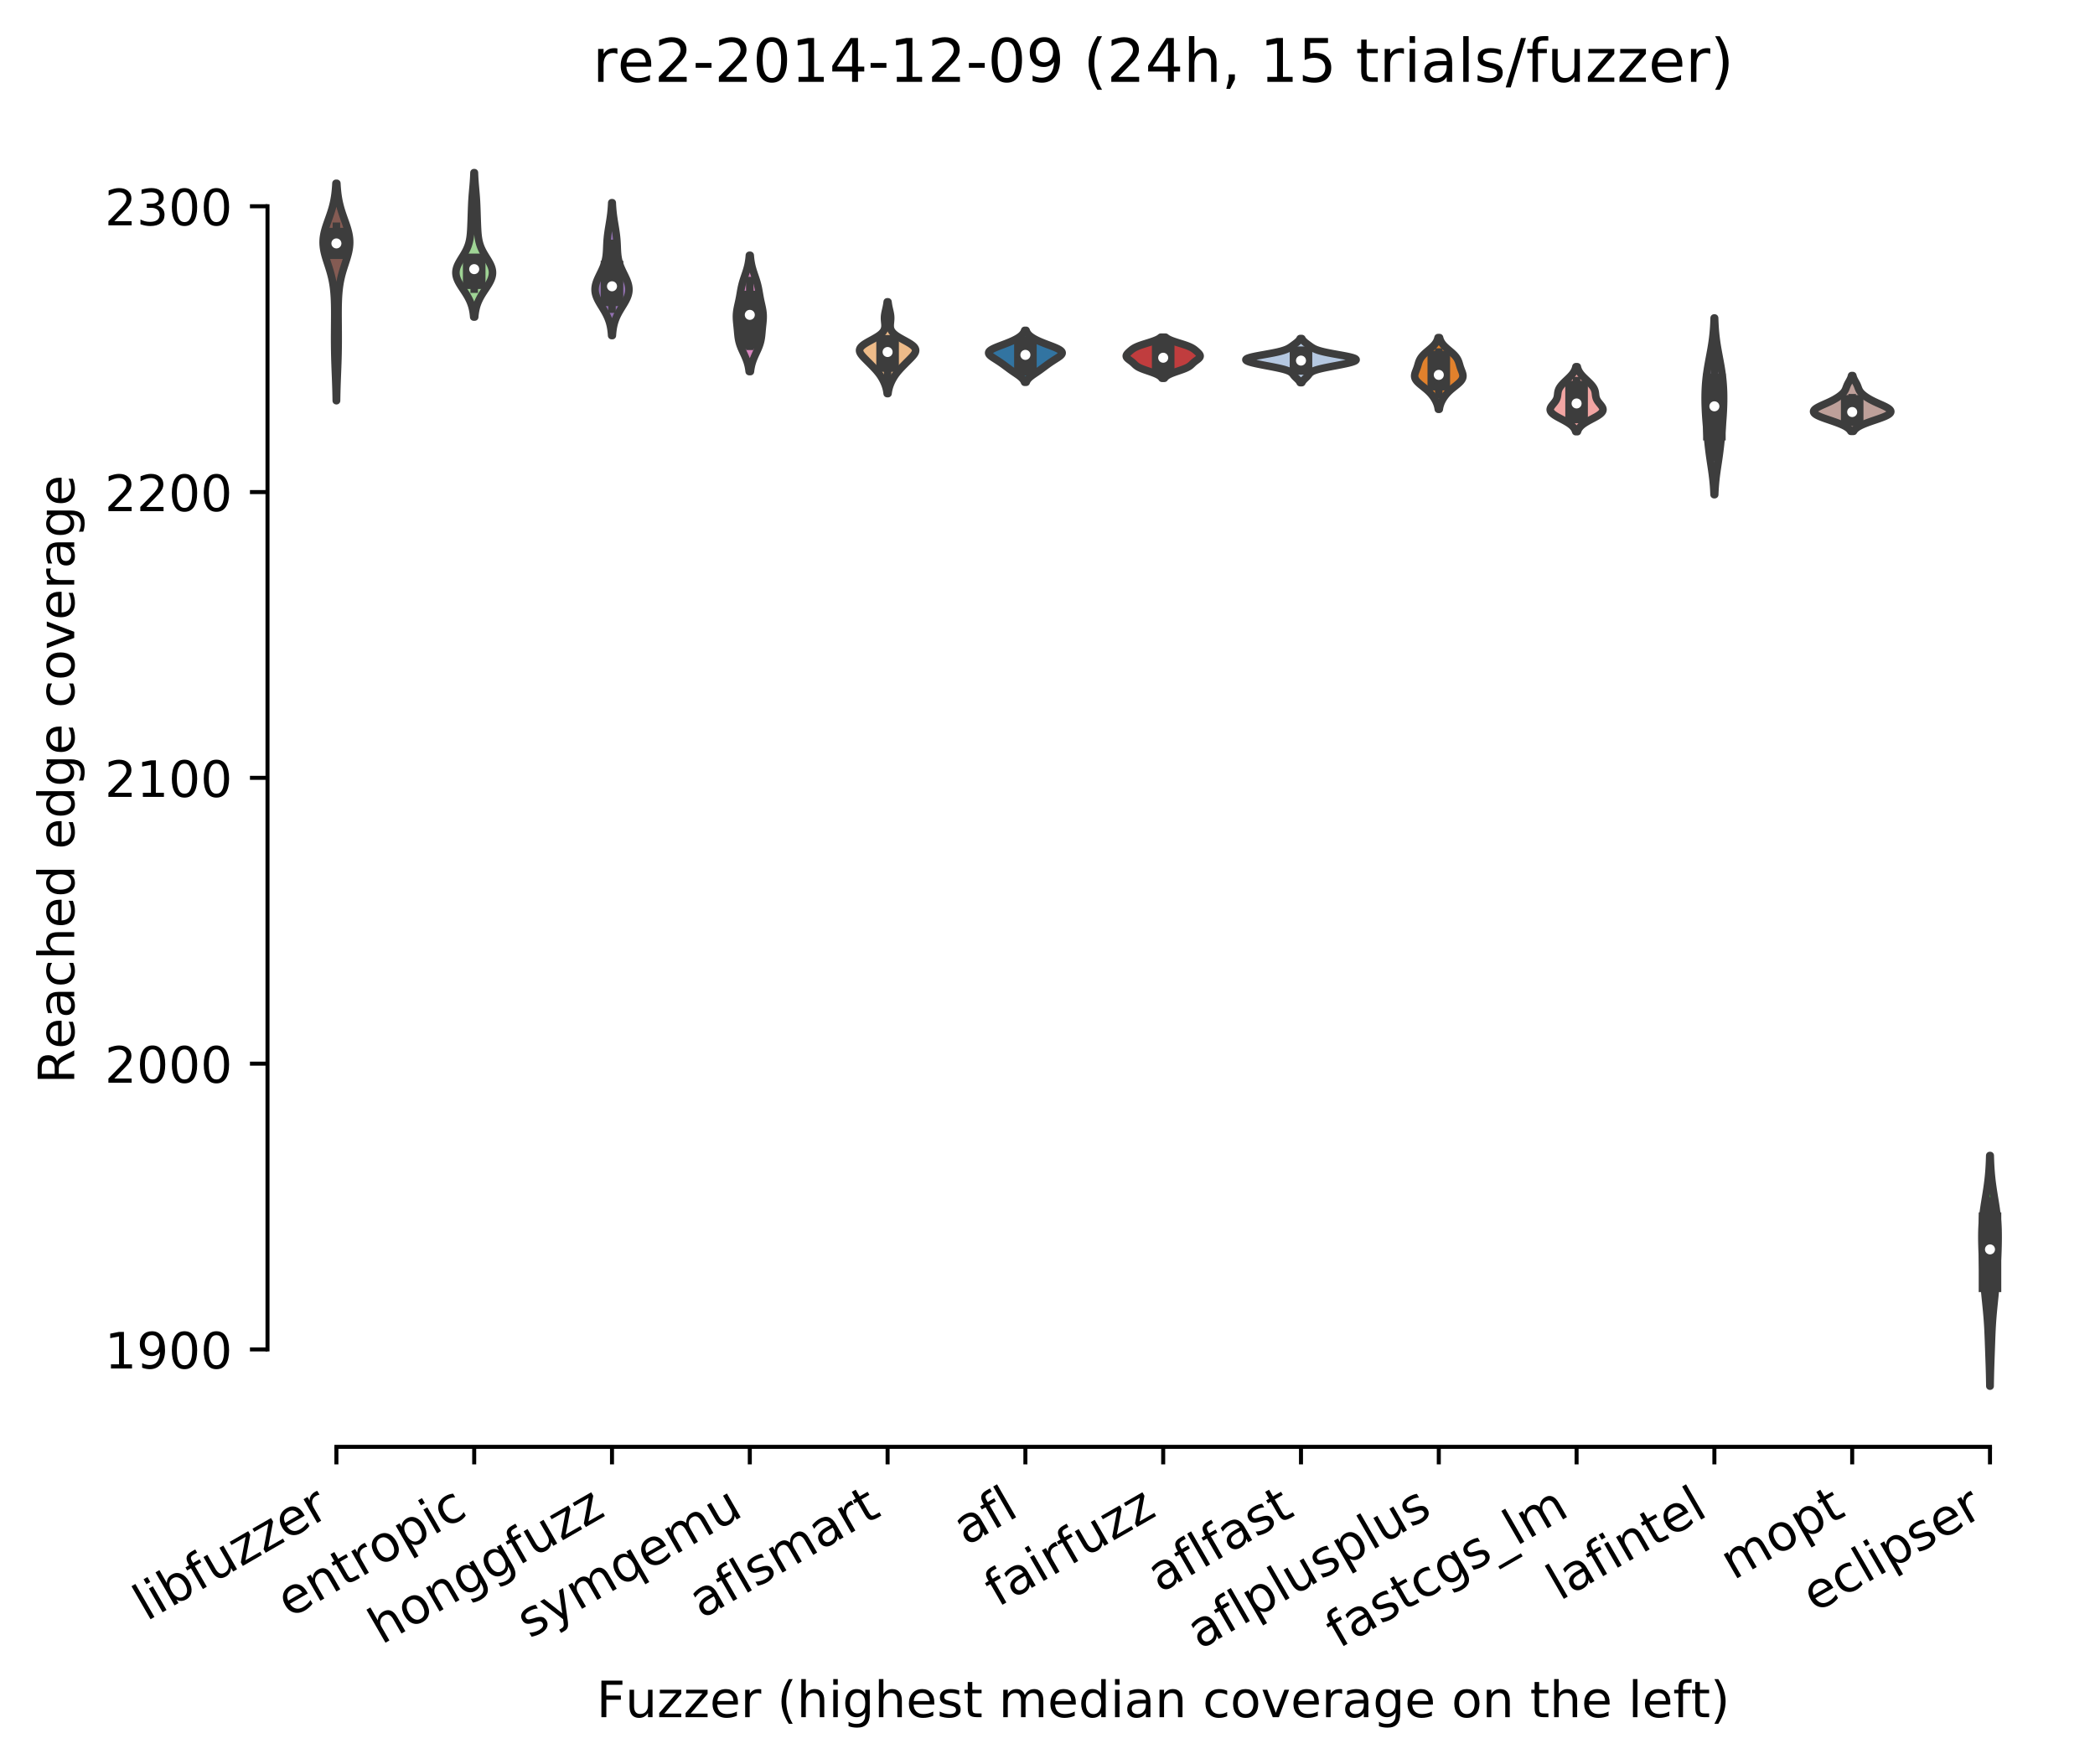 <?xml version="1.0" encoding="utf-8" standalone="no"?>
<!DOCTYPE svg PUBLIC "-//W3C//DTD SVG 1.1//EN"
  "http://www.w3.org/Graphics/SVG/1.1/DTD/svg11.dtd">
<!-- Created with matplotlib (https://matplotlib.org/) -->
<svg height="351.607pt" version="1.1" viewBox="0 0 417.648 351.607" width="417.648pt" xmlns="http://www.w3.org/2000/svg" xmlns:xlink="http://www.w3.org/1999/xlink">
 <defs>
  <style type="text/css">
*{stroke-linecap:butt;stroke-linejoin:round;}
  </style>
 </defs>
 <g id="figure_1">
  <g id="patch_1">
   <path d="M 0 351.607 
L 417.648 351.607 
L 417.648 0 
L 0 0 
z
" style="fill:#ffffff;"/>
  </g>
  <g id="axes_1">
   <g id="patch_2">
    <path d="M 53.328 288.43 
L 410.448 288.43 
L 410.448 22.318 
L 53.328 22.318 
z
" style="fill:#ffffff;"/>
   </g>
   <g id="PolyCollection_1">
    <defs>
     <path d="M 67.095 -271.726 
L 67.032 -271.726 
L 67.025 -272.164 
L 67.017 -272.602 
L 67.008 -273.04 
L 66.997 -273.477 
L 66.986 -273.915 
L 66.973 -274.353 
L 66.959 -274.791 
L 66.944 -275.229 
L 66.928 -275.666 
L 66.912 -276.104 
L 66.894 -276.542 
L 66.877 -276.98 
L 66.859 -277.417 
L 66.842 -277.855 
L 66.825 -278.293 
L 66.809 -278.731 
L 66.793 -279.168 
L 66.779 -279.606 
L 66.765 -280.044 
L 66.753 -280.482 
L 66.743 -280.919 
L 66.734 -281.357 
L 66.726 -281.795 
L 66.719 -282.233 
L 66.714 -282.67 
L 66.711 -283.108 
L 66.708 -283.546 
L 66.707 -283.984 
L 66.707 -284.421 
L 66.708 -284.859 
L 66.71 -285.297 
L 66.712 -285.735 
L 66.715 -286.172 
L 66.718 -286.61 
L 66.722 -287.048 
L 66.725 -287.486 
L 66.728 -287.924 
L 66.73 -288.361 
L 66.732 -288.799 
L 66.732 -289.237 
L 66.73 -289.675 
L 66.727 -290.112 
L 66.721 -290.55 
L 66.712 -290.988 
L 66.699 -291.426 
L 66.682 -291.863 
L 66.661 -292.301 
L 66.634 -292.739 
L 66.601 -293.177 
L 66.562 -293.614 
L 66.514 -294.052 
L 66.458 -294.49 
L 66.393 -294.928 
L 66.318 -295.365 
L 66.233 -295.803 
L 66.137 -296.241 
L 66.031 -296.679 
L 65.915 -297.116 
L 65.791 -297.554 
L 65.658 -297.992 
L 65.52 -298.43 
L 65.378 -298.867 
L 65.235 -299.305 
L 65.093 -299.743 
L 64.957 -300.181 
L 64.83 -300.618 
L 64.714 -301.056 
L 64.613 -301.494 
L 64.53 -301.932 
L 64.468 -302.37 
L 64.428 -302.807 
L 64.412 -303.245 
L 64.421 -303.683 
L 64.454 -304.121 
L 64.511 -304.558 
L 64.59 -304.996 
L 64.689 -305.434 
L 64.806 -305.872 
L 64.937 -306.309 
L 65.079 -306.747 
L 65.23 -307.185 
L 65.385 -307.623 
L 65.541 -308.06 
L 65.696 -308.498 
L 65.846 -308.936 
L 65.99 -309.374 
L 66.126 -309.811 
L 66.253 -310.249 
L 66.368 -310.687 
L 66.473 -311.125 
L 66.567 -311.562 
L 66.649 -312 
L 66.721 -312.438 
L 66.784 -312.876 
L 66.836 -313.313 
L 66.881 -313.751 
L 66.918 -314.189 
L 66.949 -314.627 
L 66.974 -315.065 
L 67.153 -315.065 
L 67.153 -315.065 
L 67.178 -314.627 
L 67.209 -314.189 
L 67.246 -313.751 
L 67.291 -313.313 
L 67.344 -312.876 
L 67.406 -312.438 
L 67.478 -312 
L 67.56 -311.562 
L 67.654 -311.125 
L 67.759 -310.687 
L 67.874 -310.249 
L 68.001 -309.811 
L 68.137 -309.374 
L 68.281 -308.936 
L 68.431 -308.498 
L 68.586 -308.06 
L 68.742 -307.623 
L 68.897 -307.185 
L 69.048 -306.747 
L 69.19 -306.309 
L 69.321 -305.872 
L 69.438 -305.434 
L 69.537 -304.996 
L 69.616 -304.558 
L 69.673 -304.121 
L 69.706 -303.683 
L 69.715 -303.245 
L 69.699 -302.807 
L 69.659 -302.37 
L 69.597 -301.932 
L 69.514 -301.494 
L 69.413 -301.056 
L 69.297 -300.618 
L 69.17 -300.181 
L 69.034 -299.743 
L 68.892 -299.305 
L 68.749 -298.867 
L 68.607 -298.43 
L 68.469 -297.992 
L 68.336 -297.554 
L 68.212 -297.116 
L 68.096 -296.679 
L 67.99 -296.241 
L 67.894 -295.803 
L 67.809 -295.365 
L 67.734 -294.928 
L 67.669 -294.49 
L 67.613 -294.052 
L 67.565 -293.614 
L 67.526 -293.177 
L 67.493 -292.739 
L 67.466 -292.301 
L 67.445 -291.863 
L 67.428 -291.426 
L 67.415 -290.988 
L 67.406 -290.55 
L 67.4 -290.112 
L 67.397 -289.675 
L 67.395 -289.237 
L 67.395 -288.799 
L 67.397 -288.361 
L 67.399 -287.924 
L 67.402 -287.486 
L 67.406 -287.048 
L 67.409 -286.61 
L 67.412 -286.172 
L 67.415 -285.735 
L 67.418 -285.297 
L 67.419 -284.859 
L 67.42 -284.421 
L 67.42 -283.984 
L 67.419 -283.546 
L 67.416 -283.108 
L 67.413 -282.67 
L 67.408 -282.233 
L 67.401 -281.795 
L 67.394 -281.357 
L 67.384 -280.919 
L 67.374 -280.482 
L 67.362 -280.044 
L 67.348 -279.606 
L 67.334 -279.168 
L 67.318 -278.731 
L 67.302 -278.293 
L 67.285 -277.855 
L 67.268 -277.417 
L 67.25 -276.98 
L 67.233 -276.542 
L 67.216 -276.104 
L 67.199 -275.666 
L 67.183 -275.229 
L 67.168 -274.791 
L 67.154 -274.353 
L 67.141 -273.915 
L 67.13 -273.477 
L 67.119 -273.04 
L 67.11 -272.602 
L 67.102 -272.164 
L 67.095 -271.726 
z
" id="m4b153e7116" style="stroke:#3d3d3d;stroke-width:1.5;"/>
    </defs>
    <g clip-path="url(#pb9a5504669)">
     <use style="fill:#845b53;stroke:#3d3d3d;stroke-width:1.5;" x="0" xlink:href="#m4b153e7116" y="351.607"/>
    </g>
   </g>
   <g id="PolyCollection_2">
    <defs>
     <path d="M 94.633 -288.399 
L 94.435 -288.399 
L 94.408 -288.69 
L 94.375 -288.981 
L 94.336 -289.272 
L 94.288 -289.562 
L 94.232 -289.853 
L 94.167 -290.144 
L 94.091 -290.435 
L 94.004 -290.726 
L 93.906 -291.017 
L 93.795 -291.307 
L 93.672 -291.598 
L 93.537 -291.889 
L 93.39 -292.18 
L 93.231 -292.471 
L 93.062 -292.762 
L 92.884 -293.053 
L 92.699 -293.343 
L 92.509 -293.634 
L 92.317 -293.925 
L 92.124 -294.216 
L 91.935 -294.507 
L 91.751 -294.798 
L 91.578 -295.089 
L 91.417 -295.379 
L 91.272 -295.67 
L 91.147 -295.961 
L 91.043 -296.252 
L 90.964 -296.543 
L 90.91 -296.834 
L 90.884 -297.124 
L 90.886 -297.415 
L 90.916 -297.706 
L 90.973 -297.997 
L 91.056 -298.288 
L 91.163 -298.579 
L 91.29 -298.87 
L 91.436 -299.16 
L 91.596 -299.451 
L 91.766 -299.742 
L 91.943 -300.033 
L 92.123 -300.324 
L 92.303 -300.615 
L 92.478 -300.906 
L 92.647 -301.196 
L 92.807 -301.487 
L 92.955 -301.778 
L 93.091 -302.069 
L 93.214 -302.36 
L 93.324 -302.651 
L 93.42 -302.941 
L 93.503 -303.232 
L 93.575 -303.523 
L 93.635 -303.814 
L 93.686 -304.105 
L 93.728 -304.396 
L 93.763 -304.687 
L 93.792 -304.977 
L 93.817 -305.268 
L 93.837 -305.559 
L 93.855 -305.85 
L 93.871 -306.141 
L 93.885 -306.432 
L 93.897 -306.722 
L 93.909 -307.013 
L 93.921 -307.304 
L 93.932 -307.595 
L 93.942 -307.886 
L 93.952 -308.177 
L 93.962 -308.468 
L 93.972 -308.758 
L 93.982 -309.049 
L 93.991 -309.34 
L 94.001 -309.631 
L 94.011 -309.922 
L 94.022 -310.213 
L 94.033 -310.504 
L 94.046 -310.794 
L 94.059 -311.085 
L 94.074 -311.376 
L 94.091 -311.667 
L 94.11 -311.958 
L 94.13 -312.249 
L 94.151 -312.539 
L 94.174 -312.83 
L 94.199 -313.121 
L 94.224 -313.412 
L 94.249 -313.703 
L 94.275 -313.994 
L 94.301 -314.285 
L 94.326 -314.575 
L 94.35 -314.866 
L 94.373 -315.157 
L 94.395 -315.448 
L 94.414 -315.739 
L 94.433 -316.03 
L 94.449 -316.321 
L 94.463 -316.611 
L 94.476 -316.902 
L 94.487 -317.193 
L 94.582 -317.193 
L 94.582 -317.193 
L 94.593 -316.902 
L 94.605 -316.611 
L 94.62 -316.321 
L 94.636 -316.03 
L 94.654 -315.739 
L 94.674 -315.448 
L 94.695 -315.157 
L 94.718 -314.866 
L 94.743 -314.575 
L 94.768 -314.285 
L 94.793 -313.994 
L 94.819 -313.703 
L 94.845 -313.412 
L 94.87 -313.121 
L 94.894 -312.83 
L 94.917 -312.539 
L 94.939 -312.249 
L 94.959 -311.958 
L 94.977 -311.667 
L 94.994 -311.376 
L 95.009 -311.085 
L 95.023 -310.794 
L 95.035 -310.504 
L 95.047 -310.213 
L 95.057 -309.922 
L 95.067 -309.631 
L 95.077 -309.34 
L 95.087 -309.049 
L 95.096 -308.758 
L 95.106 -308.468 
L 95.116 -308.177 
L 95.126 -307.886 
L 95.137 -307.595 
L 95.148 -307.304 
L 95.159 -307.013 
L 95.171 -306.722 
L 95.184 -306.432 
L 95.198 -306.141 
L 95.214 -305.85 
L 95.231 -305.559 
L 95.252 -305.268 
L 95.276 -304.977 
L 95.305 -304.687 
L 95.34 -304.396 
L 95.383 -304.105 
L 95.433 -303.814 
L 95.494 -303.523 
L 95.565 -303.232 
L 95.648 -302.941 
L 95.745 -302.651 
L 95.854 -302.36 
L 95.977 -302.069 
L 96.113 -301.778 
L 96.262 -301.487 
L 96.421 -301.196 
L 96.59 -300.906 
L 96.766 -300.615 
L 96.945 -300.324 
L 97.125 -300.033 
L 97.303 -299.742 
L 97.473 -299.451 
L 97.633 -299.16 
L 97.778 -298.87 
L 97.906 -298.579 
L 98.012 -298.288 
L 98.095 -297.997 
L 98.152 -297.706 
L 98.182 -297.415 
L 98.184 -297.124 
L 98.158 -296.834 
L 98.105 -296.543 
L 98.025 -296.252 
L 97.922 -295.961 
L 97.796 -295.67 
L 97.651 -295.379 
L 97.491 -295.089 
L 97.317 -294.798 
L 97.134 -294.507 
L 96.944 -294.216 
L 96.752 -293.925 
L 96.559 -293.634 
L 96.369 -293.343 
L 96.184 -293.053 
L 96.006 -292.762 
L 95.837 -292.471 
L 95.679 -292.18 
L 95.532 -291.889 
L 95.396 -291.598 
L 95.273 -291.307 
L 95.163 -291.017 
L 95.064 -290.726 
L 94.977 -290.435 
L 94.902 -290.144 
L 94.836 -289.853 
L 94.78 -289.562 
L 94.733 -289.272 
L 94.693 -288.981 
L 94.66 -288.69 
L 94.633 -288.399 
z
" id="m1f35592668" style="stroke:#3d3d3d;stroke-width:1.5;"/>
    </defs>
    <g clip-path="url(#pb9a5504669)">
     <use style="fill:#9fd495;stroke:#3d3d3d;stroke-width:1.5;" x="0" xlink:href="#m1f35592668" y="351.607"/>
    </g>
   </g>
   <g id="PolyCollection_3">
    <defs>
     <path d="M 122.078 -284.704 
L 121.932 -284.704 
L 121.913 -284.972 
L 121.89 -285.239 
L 121.863 -285.507 
L 121.83 -285.775 
L 121.792 -286.042 
L 121.747 -286.31 
L 121.695 -286.578 
L 121.635 -286.845 
L 121.568 -287.113 
L 121.491 -287.381 
L 121.405 -287.648 
L 121.309 -287.916 
L 121.204 -288.184 
L 121.088 -288.451 
L 120.964 -288.719 
L 120.83 -288.987 
L 120.688 -289.254 
L 120.538 -289.522 
L 120.382 -289.79 
L 120.222 -290.057 
L 120.058 -290.325 
L 119.894 -290.593 
L 119.73 -290.86 
L 119.57 -291.128 
L 119.416 -291.396 
L 119.27 -291.663 
L 119.134 -291.931 
L 119.01 -292.199 
L 118.902 -292.466 
L 118.809 -292.734 
L 118.735 -293.002 
L 118.679 -293.269 
L 118.643 -293.537 
L 118.627 -293.805 
L 118.63 -294.072 
L 118.653 -294.34 
L 118.694 -294.608 
L 118.752 -294.875 
L 118.826 -295.143 
L 118.914 -295.411 
L 119.014 -295.678 
L 119.125 -295.946 
L 119.244 -296.214 
L 119.368 -296.481 
L 119.497 -296.749 
L 119.627 -297.017 
L 119.758 -297.284 
L 119.886 -297.552 
L 120.011 -297.819 
L 120.13 -298.087 
L 120.243 -298.355 
L 120.348 -298.622 
L 120.444 -298.89 
L 120.532 -299.158 
L 120.61 -299.425 
L 120.678 -299.693 
L 120.737 -299.961 
L 120.787 -300.228 
L 120.828 -300.496 
L 120.862 -300.764 
L 120.889 -301.031 
L 120.911 -301.299 
L 120.928 -301.567 
L 120.943 -301.834 
L 120.955 -302.102 
L 120.966 -302.37 
L 120.977 -302.637 
L 120.99 -302.905 
L 121.004 -303.173 
L 121.02 -303.44 
L 121.039 -303.708 
L 121.061 -303.976 
L 121.086 -304.243 
L 121.114 -304.511 
L 121.146 -304.779 
L 121.18 -305.046 
L 121.217 -305.314 
L 121.256 -305.582 
L 121.297 -305.849 
L 121.339 -306.117 
L 121.383 -306.385 
L 121.427 -306.652 
L 121.471 -306.92 
L 121.515 -307.188 
L 121.559 -307.455 
L 121.601 -307.723 
L 121.642 -307.991 
L 121.681 -308.258 
L 121.718 -308.526 
L 121.753 -308.794 
L 121.786 -309.061 
L 121.815 -309.329 
L 121.842 -309.597 
L 121.867 -309.864 
L 121.888 -310.132 
L 121.908 -310.4 
L 121.924 -310.667 
L 121.939 -310.935 
L 121.951 -311.203 
L 122.059 -311.203 
L 122.059 -311.203 
L 122.071 -310.935 
L 122.086 -310.667 
L 122.102 -310.4 
L 122.122 -310.132 
L 122.143 -309.864 
L 122.168 -309.597 
L 122.195 -309.329 
L 122.225 -309.061 
L 122.257 -308.794 
L 122.292 -308.526 
L 122.329 -308.258 
L 122.368 -307.991 
L 122.409 -307.723 
L 122.451 -307.455 
L 122.495 -307.188 
L 122.539 -306.92 
L 122.583 -306.652 
L 122.627 -306.385 
L 122.671 -306.117 
L 122.713 -305.849 
L 122.754 -305.582 
L 122.793 -305.314 
L 122.83 -305.046 
L 122.864 -304.779 
L 122.896 -304.511 
L 122.924 -304.243 
L 122.949 -303.976 
L 122.971 -303.708 
L 122.99 -303.44 
L 123.006 -303.173 
L 123.02 -302.905 
L 123.033 -302.637 
L 123.044 -302.37 
L 123.055 -302.102 
L 123.067 -301.834 
L 123.082 -301.567 
L 123.099 -301.299 
L 123.121 -301.031 
L 123.148 -300.764 
L 123.182 -300.496 
L 123.223 -300.228 
L 123.273 -299.961 
L 123.332 -299.693 
L 123.4 -299.425 
L 123.478 -299.158 
L 123.566 -298.89 
L 123.662 -298.622 
L 123.767 -298.355 
L 123.88 -298.087 
L 124 -297.819 
L 124.124 -297.552 
L 124.252 -297.284 
L 124.383 -297.017 
L 124.513 -296.749 
L 124.642 -296.481 
L 124.766 -296.214 
L 124.885 -295.946 
L 124.996 -295.678 
L 125.096 -295.411 
L 125.184 -295.143 
L 125.258 -294.875 
L 125.316 -294.608 
L 125.357 -294.34 
L 125.38 -294.072 
L 125.384 -293.805 
L 125.367 -293.537 
L 125.331 -293.269 
L 125.275 -293.002 
L 125.201 -292.734 
L 125.108 -292.466 
L 125 -292.199 
L 124.876 -291.931 
L 124.74 -291.663 
L 124.594 -291.396 
L 124.44 -291.128 
L 124.28 -290.86 
L 124.116 -290.593 
L 123.952 -290.325 
L 123.788 -290.057 
L 123.628 -289.79 
L 123.472 -289.522 
L 123.322 -289.254 
L 123.18 -288.987 
L 123.046 -288.719 
L 122.922 -288.451 
L 122.807 -288.184 
L 122.701 -287.916 
L 122.605 -287.648 
L 122.519 -287.381 
L 122.443 -287.113 
L 122.375 -286.845 
L 122.315 -286.578 
L 122.263 -286.31 
L 122.218 -286.042 
L 122.18 -285.775 
L 122.148 -285.507 
L 122.12 -285.239 
L 122.097 -284.972 
L 122.078 -284.704 
z
" id="mc1523c249a" style="stroke:#3d3d3d;stroke-width:1.5;"/>
    </defs>
    <g clip-path="url(#pb9a5504669)">
     <use style="fill:#9372b2;stroke:#3d3d3d;stroke-width:1.5;" x="0" xlink:href="#mc1523c249a" y="351.607"/>
    </g>
   </g>
   <g id="PolyCollection_4">
    <defs>
     <path d="M 149.601 -277.529 
L 149.351 -277.529 
L 149.322 -277.763 
L 149.289 -277.997 
L 149.25 -278.231 
L 149.206 -278.466 
L 149.155 -278.7 
L 149.097 -278.934 
L 149.033 -279.168 
L 148.962 -279.403 
L 148.884 -279.637 
L 148.799 -279.871 
L 148.708 -280.105 
L 148.612 -280.339 
L 148.511 -280.574 
L 148.407 -280.808 
L 148.299 -281.042 
L 148.191 -281.276 
L 148.082 -281.51 
L 147.975 -281.745 
L 147.871 -281.979 
L 147.77 -282.213 
L 147.675 -282.447 
L 147.587 -282.682 
L 147.505 -282.916 
L 147.432 -283.15 
L 147.366 -283.384 
L 147.308 -283.618 
L 147.258 -283.853 
L 147.214 -284.087 
L 147.178 -284.321 
L 147.146 -284.555 
L 147.119 -284.79 
L 147.095 -285.024 
L 147.072 -285.258 
L 147.051 -285.492 
L 147.03 -285.726 
L 147.009 -285.961 
L 146.986 -286.195 
L 146.963 -286.429 
L 146.939 -286.663 
L 146.915 -286.897 
L 146.891 -287.132 
L 146.868 -287.366 
L 146.848 -287.6 
L 146.83 -287.834 
L 146.817 -288.069 
L 146.81 -288.303 
L 146.808 -288.537 
L 146.813 -288.771 
L 146.826 -289.005 
L 146.845 -289.24 
L 146.871 -289.474 
L 146.904 -289.708 
L 146.942 -289.942 
L 146.986 -290.176 
L 147.033 -290.411 
L 147.083 -290.645 
L 147.135 -290.879 
L 147.187 -291.113 
L 147.239 -291.348 
L 147.291 -291.582 
L 147.34 -291.816 
L 147.387 -292.05 
L 147.433 -292.284 
L 147.476 -292.519 
L 147.518 -292.753 
L 147.558 -292.987 
L 147.598 -293.221 
L 147.639 -293.456 
L 147.68 -293.69 
L 147.724 -293.924 
L 147.77 -294.158 
L 147.819 -294.392 
L 147.873 -294.627 
L 147.93 -294.861 
L 147.991 -295.095 
L 148.056 -295.329 
L 148.126 -295.563 
L 148.198 -295.798 
L 148.274 -296.032 
L 148.352 -296.266 
L 148.431 -296.5 
L 148.51 -296.735 
L 148.59 -296.969 
L 148.668 -297.203 
L 148.744 -297.437 
L 148.818 -297.671 
L 148.889 -297.906 
L 148.955 -298.14 
L 149.018 -298.374 
L 149.076 -298.608 
L 149.129 -298.842 
L 149.177 -299.077 
L 149.22 -299.311 
L 149.259 -299.545 
L 149.294 -299.779 
L 149.324 -300.014 
L 149.35 -300.248 
L 149.372 -300.482 
L 149.391 -300.716 
L 149.561 -300.716 
L 149.561 -300.716 
L 149.58 -300.482 
L 149.602 -300.248 
L 149.628 -300.014 
L 149.658 -299.779 
L 149.692 -299.545 
L 149.731 -299.311 
L 149.775 -299.077 
L 149.823 -298.842 
L 149.876 -298.608 
L 149.934 -298.374 
L 149.996 -298.14 
L 150.063 -297.906 
L 150.133 -297.671 
L 150.207 -297.437 
L 150.284 -297.203 
L 150.362 -296.969 
L 150.441 -296.735 
L 150.521 -296.5 
L 150.6 -296.266 
L 150.678 -296.032 
L 150.753 -295.798 
L 150.826 -295.563 
L 150.895 -295.329 
L 150.961 -295.095 
L 151.022 -294.861 
L 151.079 -294.627 
L 151.132 -294.392 
L 151.182 -294.158 
L 151.228 -293.924 
L 151.271 -293.69 
L 151.313 -293.456 
L 151.353 -293.221 
L 151.393 -292.987 
L 151.434 -292.753 
L 151.476 -292.519 
L 151.519 -292.284 
L 151.564 -292.05 
L 151.612 -291.816 
L 151.661 -291.582 
L 151.712 -291.348 
L 151.764 -291.113 
L 151.817 -290.879 
L 151.868 -290.645 
L 151.919 -290.411 
L 151.966 -290.176 
L 152.009 -289.942 
L 152.048 -289.708 
L 152.081 -289.474 
L 152.107 -289.24 
L 152.126 -289.005 
L 152.138 -288.771 
L 152.143 -288.537 
L 152.142 -288.303 
L 152.134 -288.069 
L 152.121 -287.834 
L 152.104 -287.6 
L 152.084 -287.366 
L 152.061 -287.132 
L 152.037 -286.897 
L 152.012 -286.663 
L 151.988 -286.429 
L 151.965 -286.195 
L 151.943 -285.961 
L 151.921 -285.726 
L 151.9 -285.492 
L 151.879 -285.258 
L 151.857 -285.024 
L 151.833 -284.79 
L 151.806 -284.555 
L 151.774 -284.321 
L 151.737 -284.087 
L 151.694 -283.853 
L 151.644 -283.618 
L 151.586 -283.384 
L 151.52 -283.15 
L 151.446 -282.916 
L 151.365 -282.682 
L 151.276 -282.447 
L 151.181 -282.213 
L 151.081 -281.979 
L 150.977 -281.745 
L 150.869 -281.51 
L 150.761 -281.276 
L 150.652 -281.042 
L 150.545 -280.808 
L 150.44 -280.574 
L 150.34 -280.339 
L 150.243 -280.105 
L 150.153 -279.871 
L 150.068 -279.637 
L 149.99 -279.403 
L 149.919 -279.168 
L 149.854 -278.934 
L 149.797 -278.7 
L 149.746 -278.466 
L 149.701 -278.231 
L 149.663 -277.997 
L 149.629 -277.763 
L 149.601 -277.529 
z
" id="ma8ddf3df2d" style="stroke:#3d3d3d;stroke-width:1.5;"/>
    </defs>
    <g clip-path="url(#pb9a5504669)">
     <use style="fill:#d684bd;stroke:#3d3d3d;stroke-width:1.5;" x="0" xlink:href="#ma8ddf3df2d" y="351.607"/>
    </g>
   </g>
   <g id="PolyCollection_5">
    <defs>
     <path d="M 177.033 -273.135 
L 176.86 -273.135 
L 176.837 -273.32 
L 176.81 -273.505 
L 176.778 -273.69 
L 176.741 -273.875 
L 176.699 -274.06 
L 176.651 -274.245 
L 176.598 -274.429 
L 176.539 -274.614 
L 176.475 -274.799 
L 176.406 -274.984 
L 176.331 -275.169 
L 176.252 -275.354 
L 176.167 -275.539 
L 176.077 -275.723 
L 175.983 -275.908 
L 175.882 -276.093 
L 175.776 -276.278 
L 175.664 -276.463 
L 175.546 -276.648 
L 175.421 -276.833 
L 175.289 -277.017 
L 175.15 -277.202 
L 175.003 -277.387 
L 174.851 -277.572 
L 174.692 -277.757 
L 174.527 -277.942 
L 174.358 -278.127 
L 174.185 -278.311 
L 174.008 -278.496 
L 173.829 -278.681 
L 173.648 -278.866 
L 173.466 -279.051 
L 173.282 -279.236 
L 173.097 -279.421 
L 172.912 -279.605 
L 172.727 -279.79 
L 172.543 -279.975 
L 172.361 -280.16 
L 172.184 -280.345 
L 172.013 -280.53 
L 171.853 -280.714 
L 171.707 -280.899 
L 171.58 -281.084 
L 171.476 -281.269 
L 171.401 -281.454 
L 171.359 -281.639 
L 171.354 -281.824 
L 171.39 -282.008 
L 171.469 -282.193 
L 171.591 -282.378 
L 171.757 -282.563 
L 171.964 -282.748 
L 172.208 -282.933 
L 172.484 -283.118 
L 172.788 -283.302 
L 173.11 -283.487 
L 173.445 -283.672 
L 173.784 -283.857 
L 174.12 -284.042 
L 174.446 -284.227 
L 174.757 -284.412 
L 175.046 -284.596 
L 175.31 -284.781 
L 175.546 -284.966 
L 175.753 -285.151 
L 175.929 -285.336 
L 176.075 -285.521 
L 176.192 -285.706 
L 176.282 -285.89 
L 176.347 -286.075 
L 176.391 -286.26 
L 176.417 -286.445 
L 176.427 -286.63 
L 176.425 -286.815 
L 176.414 -287 
L 176.398 -287.184 
L 176.38 -287.369 
L 176.361 -287.554 
L 176.345 -287.739 
L 176.333 -287.924 
L 176.327 -288.109 
L 176.327 -288.294 
L 176.335 -288.478 
L 176.35 -288.663 
L 176.372 -288.848 
L 176.4 -289.033 
L 176.434 -289.218 
L 176.472 -289.403 
L 176.513 -289.588 
L 176.556 -289.772 
L 176.6 -289.957 
L 176.642 -290.142 
L 176.683 -290.327 
L 176.722 -290.512 
L 176.757 -290.697 
L 176.79 -290.882 
L 176.818 -291.066 
L 176.843 -291.251 
L 176.864 -291.436 
L 177.029 -291.436 
L 177.029 -291.436 
L 177.051 -291.251 
L 177.075 -291.066 
L 177.104 -290.882 
L 177.136 -290.697 
L 177.171 -290.512 
L 177.21 -290.327 
L 177.251 -290.142 
L 177.294 -289.957 
L 177.337 -289.772 
L 177.38 -289.588 
L 177.421 -289.403 
L 177.459 -289.218 
L 177.493 -289.033 
L 177.521 -288.848 
L 177.543 -288.663 
L 177.558 -288.478 
L 177.566 -288.294 
L 177.566 -288.109 
L 177.56 -287.924 
L 177.548 -287.739 
L 177.532 -287.554 
L 177.514 -287.369 
L 177.495 -287.184 
L 177.479 -287 
L 177.468 -286.815 
L 177.467 -286.63 
L 177.477 -286.445 
L 177.502 -286.26 
L 177.546 -286.075 
L 177.611 -285.89 
L 177.702 -285.706 
L 177.819 -285.521 
L 177.965 -285.336 
L 178.141 -285.151 
L 178.347 -284.966 
L 178.583 -284.781 
L 178.847 -284.596 
L 179.137 -284.412 
L 179.447 -284.227 
L 179.773 -284.042 
L 180.109 -283.857 
L 180.448 -283.672 
L 180.783 -283.487 
L 181.106 -283.302 
L 181.409 -283.118 
L 181.685 -282.933 
L 181.93 -282.748 
L 182.136 -282.563 
L 182.302 -282.378 
L 182.424 -282.193 
L 182.503 -282.008 
L 182.539 -281.824 
L 182.534 -281.639 
L 182.492 -281.454 
L 182.417 -281.269 
L 182.313 -281.084 
L 182.186 -280.899 
L 182.04 -280.714 
L 181.88 -280.53 
L 181.71 -280.345 
L 181.532 -280.16 
L 181.35 -279.975 
L 181.166 -279.79 
L 180.981 -279.605 
L 180.796 -279.421 
L 180.611 -279.236 
L 180.428 -279.051 
L 180.245 -278.866 
L 180.064 -278.681 
L 179.885 -278.496 
L 179.708 -278.311 
L 179.535 -278.127 
L 179.366 -277.942 
L 179.201 -277.757 
L 179.043 -277.572 
L 178.89 -277.387 
L 178.744 -277.202 
L 178.604 -277.017 
L 178.472 -276.833 
L 178.347 -276.648 
L 178.229 -276.463 
L 178.117 -276.278 
L 178.011 -276.093 
L 177.911 -275.908 
L 177.816 -275.723 
L 177.726 -275.539 
L 177.641 -275.354 
L 177.562 -275.169 
L 177.487 -274.984 
L 177.418 -274.799 
L 177.354 -274.614 
L 177.295 -274.429 
L 177.242 -274.245 
L 177.194 -274.06 
L 177.152 -273.875 
L 177.115 -273.69 
L 177.083 -273.505 
L 177.056 -273.32 
L 177.033 -273.135 
z
" id="mc18cbb1f6f" style="stroke:#3d3d3d;stroke-width:1.5;"/>
    </defs>
    <g clip-path="url(#pb9a5504669)">
     <use style="fill:#eebb89;stroke:#3d3d3d;stroke-width:1.5;" x="0" xlink:href="#mc18cbb1f6f" y="351.607"/>
    </g>
   </g>
   <g id="PolyCollection_6">
    <defs>
     <path d="M 204.584 -275.4 
L 204.25 -275.4 
L 204.21 -275.505 
L 204.163 -275.609 
L 204.108 -275.714 
L 204.045 -275.819 
L 203.972 -275.923 
L 203.891 -276.028 
L 203.8 -276.132 
L 203.699 -276.237 
L 203.59 -276.341 
L 203.471 -276.446 
L 203.345 -276.551 
L 203.211 -276.655 
L 203.071 -276.76 
L 202.926 -276.864 
L 202.776 -276.969 
L 202.624 -277.073 
L 202.47 -277.178 
L 202.316 -277.283 
L 202.161 -277.387 
L 202.008 -277.492 
L 201.856 -277.596 
L 201.707 -277.701 
L 201.559 -277.805 
L 201.413 -277.91 
L 201.269 -278.015 
L 201.127 -278.119 
L 200.986 -278.224 
L 200.845 -278.328 
L 200.705 -278.433 
L 200.565 -278.537 
L 200.424 -278.642 
L 200.282 -278.747 
L 200.139 -278.851 
L 199.995 -278.956 
L 199.849 -279.06 
L 199.701 -279.165 
L 199.551 -279.269 
L 199.399 -279.374 
L 199.244 -279.479 
L 199.087 -279.583 
L 198.928 -279.688 
L 198.766 -279.792 
L 198.602 -279.897 
L 198.437 -280.001 
L 198.273 -280.106 
L 198.11 -280.211 
L 197.95 -280.315 
L 197.796 -280.42 
L 197.65 -280.524 
L 197.514 -280.629 
L 197.393 -280.733 
L 197.287 -280.838 
L 197.201 -280.943 
L 197.137 -281.047 
L 197.098 -281.152 
L 197.084 -281.256 
L 197.099 -281.361 
L 197.141 -281.465 
L 197.213 -281.57 
L 197.313 -281.675 
L 197.441 -281.779 
L 197.595 -281.884 
L 197.773 -281.988 
L 197.973 -282.093 
L 198.193 -282.197 
L 198.429 -282.302 
L 198.679 -282.407 
L 198.939 -282.511 
L 199.208 -282.616 
L 199.482 -282.72 
L 199.758 -282.825 
L 200.034 -282.929 
L 200.309 -283.034 
L 200.58 -283.139 
L 200.845 -283.243 
L 201.104 -283.348 
L 201.354 -283.452 
L 201.597 -283.557 
L 201.829 -283.661 
L 202.052 -283.766 
L 202.264 -283.871 
L 202.466 -283.975 
L 202.657 -284.08 
L 202.837 -284.184 
L 203.005 -284.289 
L 203.163 -284.393 
L 203.309 -284.498 
L 203.444 -284.603 
L 203.568 -284.707 
L 203.681 -284.812 
L 203.783 -284.916 
L 203.875 -285.021 
L 203.957 -285.125 
L 204.03 -285.23 
L 204.094 -285.335 
L 204.149 -285.439 
L 204.197 -285.544 
L 204.238 -285.648 
L 204.272 -285.753 
L 204.562 -285.753 
L 204.562 -285.753 
L 204.597 -285.648 
L 204.638 -285.544 
L 204.685 -285.439 
L 204.741 -285.335 
L 204.805 -285.23 
L 204.877 -285.125 
L 204.96 -285.021 
L 205.052 -284.916 
L 205.154 -284.812 
L 205.267 -284.707 
L 205.391 -284.603 
L 205.526 -284.498 
L 205.672 -284.393 
L 205.829 -284.289 
L 205.998 -284.184 
L 206.178 -284.08 
L 206.369 -283.975 
L 206.57 -283.871 
L 206.783 -283.766 
L 207.005 -283.661 
L 207.238 -283.557 
L 207.48 -283.452 
L 207.731 -283.348 
L 207.99 -283.243 
L 208.255 -283.139 
L 208.526 -283.034 
L 208.8 -282.929 
L 209.077 -282.825 
L 209.353 -282.72 
L 209.627 -282.616 
L 209.895 -282.511 
L 210.156 -282.407 
L 210.406 -282.302 
L 210.642 -282.197 
L 210.862 -282.093 
L 211.062 -281.988 
L 211.24 -281.884 
L 211.394 -281.779 
L 211.522 -281.675 
L 211.622 -281.57 
L 211.693 -281.465 
L 211.736 -281.361 
L 211.75 -281.256 
L 211.737 -281.152 
L 211.697 -281.047 
L 211.633 -280.943 
L 211.547 -280.838 
L 211.442 -280.733 
L 211.32 -280.629 
L 211.185 -280.524 
L 211.039 -280.42 
L 210.885 -280.315 
L 210.725 -280.211 
L 210.562 -280.106 
L 210.397 -280.001 
L 210.233 -279.897 
L 210.069 -279.792 
L 209.907 -279.688 
L 209.748 -279.583 
L 209.59 -279.479 
L 209.436 -279.374 
L 209.283 -279.269 
L 209.134 -279.165 
L 208.986 -279.06 
L 208.84 -278.956 
L 208.696 -278.851 
L 208.553 -278.747 
L 208.411 -278.642 
L 208.27 -278.537 
L 208.13 -278.433 
L 207.99 -278.328 
L 207.849 -278.224 
L 207.708 -278.119 
L 207.565 -278.015 
L 207.422 -277.91 
L 207.276 -277.805 
L 207.128 -277.701 
L 206.978 -277.596 
L 206.827 -277.492 
L 206.673 -277.387 
L 206.519 -277.283 
L 206.365 -277.178 
L 206.211 -277.073 
L 206.058 -276.969 
L 205.909 -276.864 
L 205.764 -276.76 
L 205.624 -276.655 
L 205.49 -276.551 
L 205.363 -276.446 
L 205.245 -276.341 
L 205.135 -276.237 
L 205.035 -276.132 
L 204.944 -276.028 
L 204.862 -275.923 
L 204.79 -275.819 
L 204.727 -275.714 
L 204.672 -275.609 
L 204.624 -275.505 
L 204.584 -275.4 
z
" id="m030faa102b" style="stroke:#3d3d3d;stroke-width:1.5;"/>
    </defs>
    <g clip-path="url(#pb9a5504669)">
     <use style="fill:#3274a1;stroke:#3d3d3d;stroke-width:1.5;" x="0" xlink:href="#m030faa102b" y="351.607"/>
    </g>
   </g>
   <g id="PolyCollection_7">
    <defs>
     <path d="M 232.135 -276.194 
L 231.641 -276.194 
L 231.586 -276.277 
L 231.521 -276.36 
L 231.445 -276.443 
L 231.358 -276.525 
L 231.258 -276.608 
L 231.144 -276.691 
L 231.016 -276.774 
L 230.874 -276.857 
L 230.718 -276.939 
L 230.546 -277.022 
L 230.361 -277.105 
L 230.162 -277.188 
L 229.952 -277.27 
L 229.73 -277.353 
L 229.5 -277.436 
L 229.263 -277.519 
L 229.022 -277.602 
L 228.779 -277.684 
L 228.538 -277.767 
L 228.3 -277.85 
L 228.068 -277.933 
L 227.846 -278.015 
L 227.634 -278.098 
L 227.436 -278.181 
L 227.251 -278.264 
L 227.08 -278.346 
L 226.925 -278.429 
L 226.784 -278.512 
L 226.657 -278.595 
L 226.542 -278.678 
L 226.437 -278.76 
L 226.34 -278.843 
L 226.249 -278.926 
L 226.162 -279.009 
L 226.076 -279.091 
L 225.99 -279.174 
L 225.9 -279.257 
L 225.807 -279.34 
L 225.71 -279.423 
L 225.608 -279.505 
L 225.501 -279.588 
L 225.392 -279.671 
L 225.28 -279.754 
L 225.168 -279.836 
L 225.059 -279.919 
L 224.954 -280.002 
L 224.856 -280.085 
L 224.767 -280.168 
L 224.689 -280.25 
L 224.625 -280.333 
L 224.576 -280.416 
L 224.542 -280.499 
L 224.525 -280.581 
L 224.523 -280.664 
L 224.537 -280.747 
L 224.565 -280.83 
L 224.607 -280.913 
L 224.66 -280.995 
L 224.723 -281.078 
L 224.795 -281.161 
L 224.872 -281.244 
L 224.954 -281.326 
L 225.041 -281.409 
L 225.129 -281.492 
L 225.221 -281.575 
L 225.314 -281.657 
L 225.411 -281.74 
L 225.511 -281.823 
L 225.616 -281.906 
L 225.727 -281.989 
L 225.846 -282.071 
L 225.975 -282.154 
L 226.114 -282.237 
L 226.266 -282.32 
L 226.432 -282.402 
L 226.612 -282.485 
L 226.806 -282.568 
L 227.014 -282.651 
L 227.236 -282.734 
L 227.471 -282.816 
L 227.716 -282.899 
L 227.97 -282.982 
L 228.23 -283.065 
L 228.494 -283.147 
L 228.759 -283.23 
L 229.023 -283.313 
L 229.281 -283.396 
L 229.533 -283.479 
L 229.776 -283.561 
L 230.007 -283.644 
L 230.224 -283.727 
L 230.428 -283.81 
L 230.616 -283.892 
L 230.788 -283.975 
L 230.944 -284.058 
L 231.084 -284.141 
L 231.209 -284.224 
L 231.319 -284.306 
L 231.414 -284.389 
L 232.362 -284.389 
L 232.362 -284.389 
L 232.458 -284.306 
L 232.567 -284.224 
L 232.692 -284.141 
L 232.832 -284.058 
L 232.988 -283.975 
L 233.16 -283.892 
L 233.348 -283.81 
L 233.552 -283.727 
L 233.77 -283.644 
L 234.001 -283.561 
L 234.243 -283.479 
L 234.495 -283.396 
L 234.754 -283.313 
L 235.017 -283.23 
L 235.282 -283.147 
L 235.546 -283.065 
L 235.806 -282.982 
L 236.06 -282.899 
L 236.305 -282.816 
L 236.54 -282.734 
L 236.762 -282.651 
L 236.97 -282.568 
L 237.165 -282.485 
L 237.344 -282.402 
L 237.51 -282.32 
L 237.662 -282.237 
L 237.801 -282.154 
L 237.93 -282.071 
L 238.049 -281.989 
L 238.16 -281.906 
L 238.265 -281.823 
L 238.365 -281.74 
L 238.462 -281.657 
L 238.556 -281.575 
L 238.647 -281.492 
L 238.736 -281.409 
L 238.822 -281.326 
L 238.904 -281.244 
L 238.982 -281.161 
L 239.053 -281.078 
L 239.116 -280.995 
L 239.169 -280.913 
L 239.211 -280.83 
L 239.239 -280.747 
L 239.253 -280.664 
L 239.252 -280.581 
L 239.234 -280.499 
L 239.2 -280.416 
L 239.151 -280.333 
L 239.087 -280.25 
L 239.009 -280.168 
L 238.921 -280.085 
L 238.822 -280.002 
L 238.717 -279.919 
L 238.608 -279.836 
L 238.496 -279.754 
L 238.385 -279.671 
L 238.275 -279.588 
L 238.168 -279.505 
L 238.066 -279.423 
L 237.969 -279.34 
L 237.876 -279.257 
L 237.787 -279.174 
L 237.7 -279.091 
L 237.614 -279.009 
L 237.527 -278.926 
L 237.436 -278.843 
L 237.339 -278.76 
L 237.235 -278.678 
L 237.119 -278.595 
L 236.992 -278.512 
L 236.851 -278.429 
L 236.696 -278.346 
L 236.526 -278.264 
L 236.341 -278.181 
L 236.142 -278.098 
L 235.93 -278.015 
L 235.708 -277.933 
L 235.476 -277.85 
L 235.239 -277.767 
L 234.997 -277.684 
L 234.754 -277.602 
L 234.513 -277.519 
L 234.276 -277.436 
L 234.046 -277.353 
L 233.825 -277.27 
L 233.614 -277.188 
L 233.415 -277.105 
L 233.23 -277.022 
L 233.059 -276.939 
L 232.902 -276.857 
L 232.76 -276.774 
L 232.632 -276.691 
L 232.519 -276.608 
L 232.419 -276.525 
L 232.331 -276.443 
L 232.255 -276.36 
L 232.19 -276.277 
L 232.135 -276.194 
z
" id="m282a203fa6" style="stroke:#3d3d3d;stroke-width:1.5;"/>
    </defs>
    <g clip-path="url(#pb9a5504669)">
     <use style="fill:#c03d3e;stroke:#3d3d3d;stroke-width:1.5;" x="0" xlink:href="#m282a203fa6" y="351.607"/>
    </g>
   </g>
   <g id="PolyCollection_8">
    <defs>
     <path d="M 259.529 -275.325 
L 259.189 -275.325 
L 259.146 -275.413 
L 259.097 -275.502 
L 259.039 -275.591 
L 258.974 -275.68 
L 258.902 -275.769 
L 258.823 -275.858 
L 258.739 -275.946 
L 258.649 -276.035 
L 258.557 -276.124 
L 258.463 -276.213 
L 258.369 -276.302 
L 258.277 -276.391 
L 258.188 -276.48 
L 258.104 -276.568 
L 258.024 -276.657 
L 257.95 -276.746 
L 257.879 -276.835 
L 257.81 -276.924 
L 257.741 -277.013 
L 257.668 -277.101 
L 257.588 -277.19 
L 257.496 -277.279 
L 257.388 -277.368 
L 257.258 -277.457 
L 257.104 -277.546 
L 256.921 -277.634 
L 256.707 -277.723 
L 256.46 -277.812 
L 256.179 -277.901 
L 255.865 -277.99 
L 255.518 -278.079 
L 255.142 -278.167 
L 254.739 -278.256 
L 254.314 -278.345 
L 253.871 -278.434 
L 253.414 -278.523 
L 252.95 -278.612 
L 252.482 -278.7 
L 252.016 -278.789 
L 251.556 -278.878 
L 251.109 -278.967 
L 250.677 -279.056 
L 250.268 -279.145 
L 249.884 -279.233 
L 249.533 -279.322 
L 249.218 -279.411 
L 248.945 -279.5 
L 248.719 -279.589 
L 248.545 -279.678 
L 248.428 -279.766 
L 248.371 -279.855 
L 248.376 -279.944 
L 248.447 -280.033 
L 248.582 -280.122 
L 248.78 -280.211 
L 249.039 -280.299 
L 249.354 -280.388 
L 249.72 -280.477 
L 250.128 -280.566 
L 250.572 -280.655 
L 251.042 -280.744 
L 251.53 -280.832 
L 252.026 -280.921 
L 252.523 -281.01 
L 253.011 -281.099 
L 253.485 -281.188 
L 253.938 -281.277 
L 254.366 -281.365 
L 254.764 -281.454 
L 255.131 -281.543 
L 255.466 -281.632 
L 255.769 -281.721 
L 256.041 -281.81 
L 256.284 -281.898 
L 256.501 -281.987 
L 256.694 -282.076 
L 256.867 -282.165 
L 257.024 -282.254 
L 257.168 -282.343 
L 257.303 -282.431 
L 257.431 -282.52 
L 257.555 -282.609 
L 257.676 -282.698 
L 257.797 -282.787 
L 257.917 -282.876 
L 258.037 -282.964 
L 258.156 -283.053 
L 258.273 -283.142 
L 258.388 -283.231 
L 258.5 -283.32 
L 258.606 -283.409 
L 258.706 -283.497 
L 258.8 -283.586 
L 258.885 -283.675 
L 258.962 -283.764 
L 259.031 -283.853 
L 259.09 -283.942 
L 259.142 -284.03 
L 259.186 -284.119 
L 259.532 -284.119 
L 259.532 -284.119 
L 259.576 -284.03 
L 259.627 -283.942 
L 259.687 -283.853 
L 259.756 -283.764 
L 259.833 -283.675 
L 259.918 -283.586 
L 260.011 -283.497 
L 260.112 -283.409 
L 260.218 -283.32 
L 260.33 -283.231 
L 260.445 -283.142 
L 260.562 -283.053 
L 260.681 -282.964 
L 260.801 -282.876 
L 260.921 -282.787 
L 261.042 -282.698 
L 261.163 -282.609 
L 261.287 -282.52 
L 261.415 -282.431 
L 261.55 -282.343 
L 261.694 -282.254 
L 261.851 -282.165 
L 262.024 -282.076 
L 262.217 -281.987 
L 262.434 -281.898 
L 262.676 -281.81 
L 262.948 -281.721 
L 263.251 -281.632 
L 263.586 -281.543 
L 263.954 -281.454 
L 264.352 -281.365 
L 264.78 -281.277 
L 265.233 -281.188 
L 265.706 -281.099 
L 266.195 -281.01 
L 266.691 -280.921 
L 267.188 -280.832 
L 267.676 -280.744 
L 268.146 -280.655 
L 268.59 -280.566 
L 268.998 -280.477 
L 269.363 -280.388 
L 269.679 -280.299 
L 269.938 -280.211 
L 270.136 -280.122 
L 270.271 -280.033 
L 270.341 -279.944 
L 270.347 -279.855 
L 270.29 -279.766 
L 270.173 -279.678 
L 269.999 -279.589 
L 269.773 -279.5 
L 269.5 -279.411 
L 269.185 -279.322 
L 268.833 -279.233 
L 268.45 -279.145 
L 268.04 -279.056 
L 267.609 -278.967 
L 267.161 -278.878 
L 266.702 -278.789 
L 266.236 -278.7 
L 265.768 -278.612 
L 265.304 -278.523 
L 264.847 -278.434 
L 264.404 -278.345 
L 263.979 -278.256 
L 263.576 -278.167 
L 263.2 -278.079 
L 262.853 -277.99 
L 262.538 -277.901 
L 262.257 -277.812 
L 262.01 -277.723 
L 261.796 -277.634 
L 261.614 -277.546 
L 261.459 -277.457 
L 261.33 -277.368 
L 261.222 -277.279 
L 261.13 -277.19 
L 261.049 -277.101 
L 260.977 -277.013 
L 260.908 -276.924 
L 260.839 -276.835 
L 260.768 -276.746 
L 260.693 -276.657 
L 260.614 -276.568 
L 260.53 -276.48 
L 260.441 -276.391 
L 260.349 -276.302 
L 260.255 -276.213 
L 260.161 -276.124 
L 260.069 -276.035 
L 259.979 -275.946 
L 259.894 -275.858 
L 259.816 -275.769 
L 259.743 -275.68 
L 259.679 -275.591 
L 259.621 -275.502 
L 259.571 -275.413 
L 259.529 -275.325 
z
" id="m41d1c4713f" style="stroke:#3d3d3d;stroke-width:1.5;"/>
    </defs>
    <g clip-path="url(#pb9a5504669)">
     <use style="fill:#b5c8e1;stroke:#3d3d3d;stroke-width:1.5;" x="0" xlink:href="#m41d1c4713f" y="351.607"/>
    </g>
   </g>
   <g id="PolyCollection_9">
    <defs>
     <path d="M 286.927 -270.008 
L 286.733 -270.008 
L 286.711 -270.152 
L 286.685 -270.297 
L 286.656 -270.441 
L 286.622 -270.586 
L 286.583 -270.73 
L 286.54 -270.875 
L 286.492 -271.019 
L 286.44 -271.163 
L 286.382 -271.308 
L 286.319 -271.452 
L 286.251 -271.597 
L 286.178 -271.741 
L 286.101 -271.886 
L 286.018 -272.03 
L 285.931 -272.175 
L 285.838 -272.319 
L 285.741 -272.464 
L 285.638 -272.608 
L 285.529 -272.752 
L 285.415 -272.897 
L 285.294 -273.041 
L 285.167 -273.186 
L 285.033 -273.33 
L 284.892 -273.475 
L 284.744 -273.619 
L 284.589 -273.764 
L 284.427 -273.908 
L 284.26 -274.052 
L 284.087 -274.197 
L 283.91 -274.341 
L 283.73 -274.486 
L 283.55 -274.63 
L 283.371 -274.775 
L 283.194 -274.919 
L 283.023 -275.064 
L 282.86 -275.208 
L 282.706 -275.353 
L 282.565 -275.497 
L 282.437 -275.641 
L 282.325 -275.786 
L 282.229 -275.93 
L 282.151 -276.075 
L 282.091 -276.219 
L 282.048 -276.364 
L 282.023 -276.508 
L 282.014 -276.653 
L 282.02 -276.797 
L 282.04 -276.942 
L 282.07 -277.086 
L 282.11 -277.23 
L 282.157 -277.375 
L 282.209 -277.519 
L 282.264 -277.664 
L 282.32 -277.808 
L 282.375 -277.953 
L 282.43 -278.097 
L 282.482 -278.242 
L 282.531 -278.386 
L 282.578 -278.53 
L 282.623 -278.675 
L 282.666 -278.819 
L 282.708 -278.964 
L 282.75 -279.108 
L 282.794 -279.253 
L 282.842 -279.397 
L 282.893 -279.542 
L 282.951 -279.686 
L 283.016 -279.831 
L 283.089 -279.975 
L 283.171 -280.119 
L 283.263 -280.264 
L 283.366 -280.408 
L 283.479 -280.553 
L 283.603 -280.697 
L 283.737 -280.842 
L 283.88 -280.986 
L 284.031 -281.131 
L 284.19 -281.275 
L 284.354 -281.42 
L 284.521 -281.564 
L 284.692 -281.708 
L 284.862 -281.853 
L 285.031 -281.997 
L 285.197 -282.142 
L 285.359 -282.286 
L 285.514 -282.431 
L 285.661 -282.575 
L 285.8 -282.72 
L 285.93 -282.864 
L 286.049 -283.008 
L 286.158 -283.153 
L 286.257 -283.297 
L 286.345 -283.442 
L 286.423 -283.586 
L 286.491 -283.731 
L 286.55 -283.875 
L 286.601 -284.02 
L 286.645 -284.164 
L 286.681 -284.309 
L 286.978 -284.309 
L 286.978 -284.309 
L 287.015 -284.164 
L 287.058 -284.02 
L 287.109 -283.875 
L 287.168 -283.731 
L 287.237 -283.586 
L 287.315 -283.442 
L 287.403 -283.297 
L 287.501 -283.153 
L 287.61 -283.008 
L 287.73 -282.864 
L 287.859 -282.72 
L 287.998 -282.575 
L 288.146 -282.431 
L 288.301 -282.286 
L 288.462 -282.142 
L 288.628 -281.997 
L 288.797 -281.853 
L 288.968 -281.708 
L 289.138 -281.564 
L 289.306 -281.42 
L 289.47 -281.275 
L 289.628 -281.131 
L 289.78 -280.986 
L 289.923 -280.842 
L 290.056 -280.697 
L 290.18 -280.553 
L 290.293 -280.408 
L 290.396 -280.264 
L 290.488 -280.119 
L 290.571 -279.975 
L 290.644 -279.831 
L 290.708 -279.686 
L 290.766 -279.542 
L 290.818 -279.397 
L 290.865 -279.253 
L 290.909 -279.108 
L 290.951 -278.964 
L 290.994 -278.819 
L 291.036 -278.675 
L 291.081 -278.53 
L 291.128 -278.386 
L 291.177 -278.242 
L 291.23 -278.097 
L 291.284 -277.953 
L 291.34 -277.808 
L 291.396 -277.664 
L 291.451 -277.519 
L 291.502 -277.375 
L 291.549 -277.23 
L 291.589 -277.086 
L 291.62 -276.942 
L 291.639 -276.797 
L 291.645 -276.653 
L 291.636 -276.508 
L 291.611 -276.364 
L 291.569 -276.219 
L 291.508 -276.075 
L 291.43 -275.93 
L 291.334 -275.786 
L 291.222 -275.641 
L 291.094 -275.497 
L 290.953 -275.353 
L 290.799 -275.208 
L 290.636 -275.064 
L 290.465 -274.919 
L 290.289 -274.775 
L 290.109 -274.63 
L 289.929 -274.486 
L 289.749 -274.341 
L 289.573 -274.197 
L 289.4 -274.052 
L 289.232 -273.908 
L 289.07 -273.764 
L 288.915 -273.619 
L 288.767 -273.475 
L 288.626 -273.33 
L 288.492 -273.186 
L 288.365 -273.041 
L 288.244 -272.897 
L 288.13 -272.752 
L 288.022 -272.608 
L 287.919 -272.464 
L 287.821 -272.319 
L 287.729 -272.175 
L 287.641 -272.03 
L 287.559 -271.886 
L 287.481 -271.741 
L 287.408 -271.597 
L 287.34 -271.452 
L 287.278 -271.308 
L 287.22 -271.163 
L 287.167 -271.019 
L 287.119 -270.875 
L 287.076 -270.73 
L 287.038 -270.586 
L 287.004 -270.441 
L 286.974 -270.297 
L 286.949 -270.152 
L 286.927 -270.008 
z
" id="m31c28373e2" style="stroke:#3d3d3d;stroke-width:1.5;"/>
    </defs>
    <g clip-path="url(#pb9a5504669)">
     <use style="fill:#e1812c;stroke:#3d3d3d;stroke-width:1.5;" x="0" xlink:href="#m31c28373e2" y="351.607"/>
    </g>
   </g>
   <g id="PolyCollection_10">
    <defs>
     <path d="M 314.478 -265.552 
L 314.123 -265.552 
L 314.081 -265.683 
L 314.031 -265.814 
L 313.971 -265.945 
L 313.902 -266.076 
L 313.821 -266.207 
L 313.729 -266.337 
L 313.623 -266.468 
L 313.504 -266.599 
L 313.37 -266.73 
L 313.222 -266.861 
L 313.059 -266.992 
L 312.882 -267.123 
L 312.69 -267.254 
L 312.486 -267.384 
L 312.269 -267.515 
L 312.042 -267.646 
L 311.806 -267.777 
L 311.564 -267.908 
L 311.318 -268.039 
L 311.072 -268.17 
L 310.827 -268.301 
L 310.587 -268.431 
L 310.356 -268.562 
L 310.136 -268.693 
L 309.93 -268.824 
L 309.741 -268.955 
L 309.571 -269.086 
L 309.423 -269.217 
L 309.298 -269.348 
L 309.197 -269.479 
L 309.12 -269.609 
L 309.069 -269.74 
L 309.042 -269.871 
L 309.038 -270.002 
L 309.057 -270.133 
L 309.096 -270.264 
L 309.153 -270.395 
L 309.226 -270.526 
L 309.312 -270.656 
L 309.408 -270.787 
L 309.51 -270.918 
L 309.617 -271.049 
L 309.725 -271.18 
L 309.831 -271.311 
L 309.933 -271.442 
L 310.029 -271.573 
L 310.118 -271.703 
L 310.198 -271.834 
L 310.268 -271.965 
L 310.328 -272.096 
L 310.378 -272.227 
L 310.419 -272.358 
L 310.451 -272.489 
L 310.477 -272.62 
L 310.497 -272.75 
L 310.513 -272.881 
L 310.528 -273.012 
L 310.542 -273.143 
L 310.559 -273.274 
L 310.579 -273.405 
L 310.605 -273.536 
L 310.637 -273.667 
L 310.676 -273.797 
L 310.724 -273.928 
L 310.781 -274.059 
L 310.846 -274.19 
L 310.921 -274.321 
L 311.005 -274.452 
L 311.097 -274.583 
L 311.198 -274.714 
L 311.306 -274.845 
L 311.42 -274.975 
L 311.541 -275.106 
L 311.667 -275.237 
L 311.797 -275.368 
L 311.93 -275.499 
L 312.066 -275.63 
L 312.204 -275.761 
L 312.342 -275.892 
L 312.48 -276.022 
L 312.617 -276.153 
L 312.752 -276.284 
L 312.884 -276.415 
L 313.012 -276.546 
L 313.135 -276.677 
L 313.253 -276.808 
L 313.365 -276.939 
L 313.47 -277.069 
L 313.569 -277.2 
L 313.66 -277.331 
L 313.744 -277.462 
L 313.82 -277.593 
L 313.889 -277.724 
L 313.95 -277.855 
L 314.005 -277.986 
L 314.053 -278.116 
L 314.095 -278.247 
L 314.131 -278.378 
L 314.162 -278.509 
L 314.439 -278.509 
L 314.439 -278.509 
L 314.47 -278.378 
L 314.506 -278.247 
L 314.548 -278.116 
L 314.596 -277.986 
L 314.65 -277.855 
L 314.712 -277.724 
L 314.781 -277.593 
L 314.857 -277.462 
L 314.941 -277.331 
L 315.032 -277.2 
L 315.13 -277.069 
L 315.236 -276.939 
L 315.348 -276.808 
L 315.466 -276.677 
L 315.589 -276.546 
L 315.717 -276.415 
L 315.849 -276.284 
L 315.984 -276.153 
L 316.121 -276.022 
L 316.259 -275.892 
L 316.397 -275.761 
L 316.535 -275.63 
L 316.671 -275.499 
L 316.804 -275.368 
L 316.934 -275.237 
L 317.06 -275.106 
L 317.18 -274.975 
L 317.295 -274.845 
L 317.403 -274.714 
L 317.503 -274.583 
L 317.596 -274.452 
L 317.68 -274.321 
L 317.754 -274.19 
L 317.82 -274.059 
L 317.877 -273.928 
L 317.925 -273.797 
L 317.964 -273.667 
L 317.996 -273.536 
L 318.022 -273.405 
L 318.042 -273.274 
L 318.059 -273.143 
L 318.073 -273.012 
L 318.088 -272.881 
L 318.104 -272.75 
L 318.124 -272.62 
L 318.15 -272.489 
L 318.182 -272.358 
L 318.223 -272.227 
L 318.273 -272.096 
L 318.333 -271.965 
L 318.403 -271.834 
L 318.483 -271.703 
L 318.571 -271.573 
L 318.668 -271.442 
L 318.77 -271.311 
L 318.876 -271.18 
L 318.984 -271.049 
L 319.091 -270.918 
L 319.193 -270.787 
L 319.289 -270.656 
L 319.375 -270.526 
L 319.448 -270.395 
L 319.505 -270.264 
L 319.544 -270.133 
L 319.563 -270.002 
L 319.559 -269.871 
L 319.532 -269.74 
L 319.481 -269.609 
L 319.404 -269.479 
L 319.303 -269.348 
L 319.178 -269.217 
L 319.029 -269.086 
L 318.86 -268.955 
L 318.671 -268.824 
L 318.465 -268.693 
L 318.245 -268.562 
L 318.014 -268.431 
L 317.774 -268.301 
L 317.529 -268.17 
L 317.283 -268.039 
L 317.037 -267.908 
L 316.795 -267.777 
L 316.559 -267.646 
L 316.332 -267.515 
L 316.115 -267.384 
L 315.911 -267.254 
L 315.719 -267.123 
L 315.542 -266.992 
L 315.379 -266.861 
L 315.231 -266.73 
L 315.097 -266.599 
L 314.978 -266.468 
L 314.872 -266.337 
L 314.78 -266.207 
L 314.699 -266.076 
L 314.63 -265.945 
L 314.57 -265.814 
L 314.52 -265.683 
L 314.478 -265.552 
z
" id="m69bf7f0253" style="stroke:#3d3d3d;stroke-width:1.5;"/>
    </defs>
    <g clip-path="url(#pb9a5504669)">
     <use style="fill:#f2a5a3;stroke:#3d3d3d;stroke-width:1.5;" x="0" xlink:href="#m69bf7f0253" y="351.607"/>
    </g>
   </g>
   <g id="PolyCollection_11">
    <defs>
     <path d="M 341.838 -252.992 
L 341.705 -252.992 
L 341.69 -253.348 
L 341.673 -253.704 
L 341.653 -254.06 
L 341.63 -254.416 
L 341.604 -254.772 
L 341.575 -255.127 
L 341.542 -255.483 
L 341.507 -255.839 
L 341.468 -256.195 
L 341.426 -256.551 
L 341.382 -256.907 
L 341.335 -257.262 
L 341.286 -257.618 
L 341.235 -257.974 
L 341.183 -258.33 
L 341.129 -258.686 
L 341.076 -259.042 
L 341.022 -259.397 
L 340.969 -259.753 
L 340.917 -260.109 
L 340.865 -260.465 
L 340.815 -260.821 
L 340.767 -261.177 
L 340.721 -261.533 
L 340.676 -261.888 
L 340.633 -262.244 
L 340.592 -262.6 
L 340.553 -262.956 
L 340.515 -263.312 
L 340.478 -263.668 
L 340.443 -264.023 
L 340.409 -264.379 
L 340.375 -264.735 
L 340.343 -265.091 
L 340.311 -265.447 
L 340.279 -265.803 
L 340.248 -266.158 
L 340.218 -266.514 
L 340.188 -266.87 
L 340.159 -267.226 
L 340.131 -267.582 
L 340.104 -267.938 
L 340.078 -268.293 
L 340.054 -268.649 
L 340.031 -269.005 
L 340.01 -269.361 
L 339.991 -269.717 
L 339.974 -270.073 
L 339.96 -270.428 
L 339.948 -270.784 
L 339.938 -271.14 
L 339.931 -271.496 
L 339.927 -271.852 
L 339.925 -272.208 
L 339.927 -272.563 
L 339.931 -272.919 
L 339.939 -273.275 
L 339.95 -273.631 
L 339.964 -273.987 
L 339.982 -274.343 
L 340.003 -274.698 
L 340.028 -275.054 
L 340.057 -275.41 
L 340.09 -275.766 
L 340.126 -276.122 
L 340.167 -276.478 
L 340.211 -276.833 
L 340.258 -277.189 
L 340.31 -277.545 
L 340.364 -277.901 
L 340.421 -278.257 
L 340.481 -278.613 
L 340.543 -278.968 
L 340.607 -279.324 
L 340.672 -279.68 
L 340.738 -280.036 
L 340.805 -280.392 
L 340.872 -280.748 
L 340.938 -281.103 
L 341.004 -281.459 
L 341.068 -281.815 
L 341.13 -282.171 
L 341.19 -282.527 
L 341.247 -282.883 
L 341.302 -283.238 
L 341.354 -283.594 
L 341.402 -283.95 
L 341.447 -284.306 
L 341.488 -284.662 
L 341.526 -285.018 
L 341.56 -285.373 
L 341.59 -285.729 
L 341.618 -286.085 
L 341.642 -286.441 
L 341.663 -286.797 
L 341.682 -287.153 
L 341.697 -287.508 
L 341.711 -287.864 
L 341.722 -288.22 
L 341.82 -288.22 
L 341.82 -288.22 
L 341.832 -287.864 
L 341.845 -287.508 
L 341.861 -287.153 
L 341.879 -286.797 
L 341.9 -286.441 
L 341.925 -286.085 
L 341.952 -285.729 
L 341.983 -285.373 
L 342.017 -285.018 
L 342.054 -284.662 
L 342.096 -284.306 
L 342.14 -283.95 
L 342.189 -283.594 
L 342.24 -283.238 
L 342.295 -282.883 
L 342.352 -282.527 
L 342.412 -282.171 
L 342.475 -281.815 
L 342.539 -281.459 
L 342.604 -281.103 
L 342.671 -280.748 
L 342.737 -280.392 
L 342.804 -280.036 
L 342.87 -279.68 
L 342.936 -279.324 
L 343 -278.968 
L 343.062 -278.613 
L 343.121 -278.257 
L 343.179 -277.901 
L 343.233 -277.545 
L 343.284 -277.189 
L 343.332 -276.833 
L 343.376 -276.478 
L 343.416 -276.122 
L 343.453 -275.766 
L 343.485 -275.41 
L 343.514 -275.054 
L 343.539 -274.698 
L 343.561 -274.343 
L 343.579 -273.987 
L 343.593 -273.631 
L 343.604 -273.275 
L 343.611 -272.919 
L 343.616 -272.563 
L 343.617 -272.208 
L 343.616 -271.852 
L 343.612 -271.496 
L 343.604 -271.14 
L 343.595 -270.784 
L 343.583 -270.428 
L 343.568 -270.073 
L 343.551 -269.717 
L 343.532 -269.361 
L 343.511 -269.005 
L 343.488 -268.649 
L 343.464 -268.293 
L 343.438 -267.938 
L 343.411 -267.582 
L 343.383 -267.226 
L 343.354 -266.87 
L 343.325 -266.514 
L 343.294 -266.158 
L 343.263 -265.803 
L 343.232 -265.447 
L 343.2 -265.091 
L 343.167 -264.735 
L 343.134 -264.379 
L 343.099 -264.023 
L 343.064 -263.668 
L 343.028 -263.312 
L 342.99 -262.956 
L 342.95 -262.6 
L 342.909 -262.244 
L 342.866 -261.888 
L 342.822 -261.533 
L 342.775 -261.177 
L 342.727 -260.821 
L 342.677 -260.465 
L 342.626 -260.109 
L 342.573 -259.753 
L 342.52 -259.397 
L 342.467 -259.042 
L 342.413 -258.686 
L 342.36 -258.33 
L 342.307 -257.974 
L 342.257 -257.618 
L 342.207 -257.262 
L 342.161 -256.907 
L 342.116 -256.551 
L 342.074 -256.195 
L 342.036 -255.839 
L 342 -255.483 
L 341.968 -255.127 
L 341.939 -254.772 
L 341.913 -254.416 
L 341.89 -254.06 
L 341.87 -253.704 
L 341.852 -253.348 
L 341.838 -252.992 
z
" id="m04fca9878c" style="stroke:#3d3d3d;stroke-width:1.5;"/>
    </defs>
    <g clip-path="url(#pb9a5504669)">
     <use style="fill:#c4b5d0;stroke:#3d3d3d;stroke-width:1.5;" x="0" xlink:href="#m04fca9878c" y="351.607"/>
    </g>
   </g>
   <g id="PolyCollection_12">
    <defs>
     <path d="M 369.516 -265.614 
L 368.968 -265.614 
L 368.901 -265.726 
L 368.822 -265.839 
L 368.73 -265.951 
L 368.622 -266.063 
L 368.499 -266.176 
L 368.36 -266.288 
L 368.203 -266.4 
L 368.028 -266.513 
L 367.834 -266.625 
L 367.623 -266.738 
L 367.393 -266.85 
L 367.146 -266.962 
L 366.883 -267.075 
L 366.605 -267.187 
L 366.313 -267.299 
L 366.009 -267.412 
L 365.695 -267.524 
L 365.373 -267.636 
L 365.046 -267.749 
L 364.717 -267.861 
L 364.388 -267.974 
L 364.062 -268.086 
L 363.743 -268.198 
L 363.434 -268.311 
L 363.139 -268.423 
L 362.86 -268.535 
L 362.601 -268.648 
L 362.366 -268.76 
L 362.155 -268.873 
L 361.973 -268.985 
L 361.822 -269.097 
L 361.701 -269.21 
L 361.614 -269.322 
L 361.56 -269.434 
L 361.539 -269.547 
L 361.551 -269.659 
L 361.595 -269.771 
L 361.67 -269.884 
L 361.775 -269.996 
L 361.907 -270.109 
L 362.063 -270.221 
L 362.243 -270.333 
L 362.442 -270.446 
L 362.658 -270.558 
L 362.887 -270.67 
L 363.127 -270.783 
L 363.375 -270.895 
L 363.627 -271.007 
L 363.881 -271.12 
L 364.134 -271.232 
L 364.383 -271.345 
L 364.627 -271.457 
L 364.865 -271.569 
L 365.094 -271.682 
L 365.315 -271.794 
L 365.527 -271.906 
L 365.73 -272.019 
L 365.925 -272.131 
L 366.11 -272.244 
L 366.288 -272.356 
L 366.458 -272.468 
L 366.62 -272.581 
L 366.774 -272.693 
L 366.92 -272.805 
L 367.058 -272.918 
L 367.187 -273.03 
L 367.307 -273.142 
L 367.417 -273.255 
L 367.518 -273.367 
L 367.609 -273.48 
L 367.69 -273.592 
L 367.762 -273.704 
L 367.826 -273.817 
L 367.882 -273.929 
L 367.933 -274.041 
L 367.979 -274.154 
L 368.022 -274.266 
L 368.063 -274.379 
L 368.105 -274.491 
L 368.148 -274.603 
L 368.193 -274.716 
L 368.24 -274.828 
L 368.291 -274.94 
L 368.346 -275.053 
L 368.403 -275.165 
L 368.463 -275.277 
L 368.525 -275.39 
L 368.588 -275.502 
L 368.651 -275.615 
L 368.712 -275.727 
L 368.773 -275.839 
L 368.83 -275.952 
L 368.884 -276.064 
L 368.935 -276.176 
L 368.981 -276.289 
L 369.022 -276.401 
L 369.059 -276.513 
L 369.091 -276.626 
L 369.119 -276.738 
L 369.365 -276.738 
L 369.365 -276.738 
L 369.393 -276.626 
L 369.425 -276.513 
L 369.462 -276.401 
L 369.503 -276.289 
L 369.549 -276.176 
L 369.6 -276.064 
L 369.654 -275.952 
L 369.711 -275.839 
L 369.771 -275.727 
L 369.833 -275.615 
L 369.896 -275.502 
L 369.959 -275.39 
L 370.021 -275.277 
L 370.081 -275.165 
L 370.138 -275.053 
L 370.193 -274.94 
L 370.244 -274.828 
L 370.291 -274.716 
L 370.336 -274.603 
L 370.379 -274.491 
L 370.42 -274.379 
L 370.462 -274.266 
L 370.505 -274.154 
L 370.551 -274.041 
L 370.602 -273.929 
L 370.658 -273.817 
L 370.722 -273.704 
L 370.794 -273.592 
L 370.875 -273.48 
L 370.966 -273.367 
L 371.067 -273.255 
L 371.177 -273.142 
L 371.297 -273.03 
L 371.426 -272.918 
L 371.564 -272.805 
L 371.71 -272.693 
L 371.864 -272.581 
L 372.026 -272.468 
L 372.196 -272.356 
L 372.373 -272.244 
L 372.559 -272.131 
L 372.754 -272.019 
L 372.957 -271.906 
L 373.169 -271.794 
L 373.39 -271.682 
L 373.619 -271.569 
L 373.857 -271.457 
L 374.101 -271.345 
L 374.35 -271.232 
L 374.603 -271.12 
L 374.857 -271.007 
L 375.109 -270.895 
L 375.357 -270.783 
L 375.597 -270.67 
L 375.826 -270.558 
L 376.042 -270.446 
L 376.241 -270.333 
L 376.42 -270.221 
L 376.577 -270.109 
L 376.709 -269.996 
L 376.813 -269.884 
L 376.889 -269.771 
L 376.933 -269.659 
L 376.945 -269.547 
L 376.924 -269.434 
L 376.87 -269.322 
L 376.783 -269.21 
L 376.662 -269.097 
L 376.51 -268.985 
L 376.328 -268.873 
L 376.118 -268.76 
L 375.883 -268.648 
L 375.624 -268.535 
L 375.345 -268.423 
L 375.05 -268.311 
L 374.741 -268.198 
L 374.422 -268.086 
L 374.096 -267.974 
L 373.767 -267.861 
L 373.438 -267.749 
L 373.111 -267.636 
L 372.789 -267.524 
L 372.475 -267.412 
L 372.171 -267.299 
L 371.879 -267.187 
L 371.601 -267.075 
L 371.337 -266.962 
L 371.091 -266.85 
L 370.861 -266.738 
L 370.65 -266.625 
L 370.456 -266.513 
L 370.281 -266.4 
L 370.124 -266.288 
L 369.984 -266.176 
L 369.861 -266.063 
L 369.754 -265.951 
L 369.662 -265.839 
L 369.583 -265.726 
L 369.516 -265.614 
z
" id="mdd58e5d254" style="stroke:#3d3d3d;stroke-width:1.5;"/>
    </defs>
    <g clip-path="url(#pb9a5504669)">
     <use style="fill:#bea09a;stroke:#3d3d3d;stroke-width:1.5;" x="0" xlink:href="#mdd58e5d254" y="351.607"/>
    </g>
   </g>
   <g id="PolyCollection_13">
    <defs>
     <path d="M 396.742 -75.273 
L 396.683 -75.273 
L 396.677 -75.737 
L 396.669 -76.202 
L 396.661 -76.666 
L 396.651 -77.131 
L 396.64 -77.595 
L 396.628 -78.06 
L 396.615 -78.524 
L 396.601 -78.989 
L 396.586 -79.453 
L 396.571 -79.918 
L 396.555 -80.382 
L 396.539 -80.846 
L 396.522 -81.311 
L 396.506 -81.775 
L 396.489 -82.24 
L 396.473 -82.704 
L 396.456 -83.169 
L 396.439 -83.633 
L 396.423 -84.098 
L 396.405 -84.562 
L 396.387 -85.026 
L 396.368 -85.491 
L 396.348 -85.955 
L 396.326 -86.42 
L 396.302 -86.884 
L 396.276 -87.349 
L 396.247 -87.813 
L 396.215 -88.278 
L 396.181 -88.742 
L 396.144 -89.206 
L 396.104 -89.671 
L 396.062 -90.135 
L 396.019 -90.6 
L 395.973 -91.064 
L 395.927 -91.529 
L 395.879 -91.993 
L 395.832 -92.458 
L 395.785 -92.922 
L 395.739 -93.386 
L 395.695 -93.851 
L 395.651 -94.315 
L 395.61 -94.78 
L 395.57 -95.244 
L 395.532 -95.709 
L 395.496 -96.173 
L 395.462 -96.638 
L 395.429 -97.102 
L 395.398 -97.566 
L 395.368 -98.031 
L 395.339 -98.495 
L 395.312 -98.96 
L 395.286 -99.424 
L 395.26 -99.889 
L 395.236 -100.353 
L 395.213 -100.818 
L 395.191 -101.282 
L 395.171 -101.746 
L 395.152 -102.211 
L 395.135 -102.675 
L 395.121 -103.14 
L 395.109 -103.604 
L 395.099 -104.069 
L 395.093 -104.533 
L 395.091 -104.998 
L 395.093 -105.462 
L 395.099 -105.926 
L 395.111 -106.391 
L 395.128 -106.855 
L 395.15 -107.32 
L 395.179 -107.784 
L 395.213 -108.249 
L 395.254 -108.713 
L 395.301 -109.178 
L 395.353 -109.642 
L 395.411 -110.106 
L 395.474 -110.571 
L 395.542 -111.035 
L 395.612 -111.5 
L 395.686 -111.964 
L 395.761 -112.429 
L 395.836 -112.893 
L 395.912 -113.358 
L 395.987 -113.822 
L 396.059 -114.287 
L 396.129 -114.751 
L 396.195 -115.215 
L 396.258 -115.68 
L 396.316 -116.144 
L 396.37 -116.609 
L 396.419 -117.073 
L 396.463 -117.538 
L 396.502 -118.002 
L 396.536 -118.467 
L 396.566 -118.931 
L 396.592 -119.395 
L 396.615 -119.86 
L 396.634 -120.324 
L 396.649 -120.789 
L 396.663 -121.253 
L 396.763 -121.253 
L 396.763 -121.253 
L 396.776 -120.789 
L 396.792 -120.324 
L 396.811 -119.86 
L 396.833 -119.395 
L 396.859 -118.931 
L 396.889 -118.467 
L 396.924 -118.002 
L 396.963 -117.538 
L 397.007 -117.073 
L 397.056 -116.609 
L 397.109 -116.144 
L 397.167 -115.68 
L 397.23 -115.215 
L 397.297 -114.751 
L 397.366 -114.287 
L 397.439 -113.822 
L 397.513 -113.358 
L 397.589 -112.893 
L 397.665 -112.429 
L 397.74 -111.964 
L 397.813 -111.5 
L 397.884 -111.035 
L 397.951 -110.571 
L 398.014 -110.106 
L 398.072 -109.642 
L 398.125 -109.178 
L 398.172 -108.713 
L 398.212 -108.249 
L 398.247 -107.784 
L 398.275 -107.32 
L 398.298 -106.855 
L 398.315 -106.391 
L 398.326 -105.926 
L 398.332 -105.462 
L 398.334 -104.998 
L 398.332 -104.533 
L 398.326 -104.069 
L 398.317 -103.604 
L 398.305 -103.14 
L 398.29 -102.675 
L 398.273 -102.211 
L 398.254 -101.746 
L 398.234 -101.282 
L 398.212 -100.818 
L 398.189 -100.353 
L 398.165 -99.889 
L 398.14 -99.424 
L 398.113 -98.96 
L 398.086 -98.495 
L 398.057 -98.031 
L 398.028 -97.566 
L 397.996 -97.102 
L 397.964 -96.638 
L 397.929 -96.173 
L 397.893 -95.709 
L 397.855 -95.244 
L 397.816 -94.78 
L 397.774 -94.315 
L 397.731 -93.851 
L 397.686 -93.386 
L 397.64 -92.922 
L 397.593 -92.458 
L 397.546 -91.993 
L 397.499 -91.529 
L 397.452 -91.064 
L 397.407 -90.6 
L 397.363 -90.135 
L 397.321 -89.671 
L 397.281 -89.206 
L 397.244 -88.742 
L 397.21 -88.278 
L 397.178 -87.813 
L 397.15 -87.349 
L 397.123 -86.884 
L 397.099 -86.42 
L 397.077 -85.955 
L 397.057 -85.491 
L 397.038 -85.026 
L 397.02 -84.562 
L 397.003 -84.098 
L 396.986 -83.633 
L 396.969 -83.169 
L 396.953 -82.704 
L 396.936 -82.24 
L 396.92 -81.775 
L 396.903 -81.311 
L 396.887 -80.846 
L 396.87 -80.382 
L 396.854 -79.918 
L 396.839 -79.453 
L 396.824 -78.989 
L 396.81 -78.524 
L 396.797 -78.06 
L 396.786 -77.595 
L 396.775 -77.131 
L 396.765 -76.666 
L 396.756 -76.202 
L 396.749 -75.737 
L 396.742 -75.273 
z
" id="m0ceee35c42" style="stroke:#3d3d3d;stroke-width:1.5;"/>
    </defs>
    <g clip-path="url(#pb9a5504669)">
     <use style="fill:#3a923a;stroke:#3d3d3d;stroke-width:1.5;" x="0" xlink:href="#m0ceee35c42" y="351.607"/>
    </g>
   </g>
   <g id="matplotlib.axis_1">
    <g id="xtick_1">
     <g id="line2d_1">
      <defs>
       <path d="M 0 0 
L 0 3.5 
" id="m8759ef0864" style="stroke:#000000;stroke-width:0.8;"/>
      </defs>
      <g>
       <use style="stroke:#000000;stroke-width:0.8;" x="67.064" xlink:href="#m8759ef0864" y="288.43"/>
      </g>
     </g>
     <g id="text_1">
      <!-- libfuzzer -->
      <defs>
       <path d="M 9.422 75.984 
L 18.406 75.984 
L 18.406 0 
L 9.422 0 
z
" id="DejaVuSans-108"/>
       <path d="M 9.422 54.688 
L 18.406 54.688 
L 18.406 0 
L 9.422 0 
z
M 9.422 75.984 
L 18.406 75.984 
L 18.406 64.594 
L 9.422 64.594 
z
" id="DejaVuSans-105"/>
       <path d="M 48.688 27.297 
Q 48.688 37.203 44.609 42.844 
Q 40.531 48.484 33.406 48.484 
Q 26.266 48.484 22.188 42.844 
Q 18.109 37.203 18.109 27.297 
Q 18.109 17.391 22.188 11.75 
Q 26.266 6.109 33.406 6.109 
Q 40.531 6.109 44.609 11.75 
Q 48.688 17.391 48.688 27.297 
z
M 18.109 46.391 
Q 20.953 51.266 25.266 53.625 
Q 29.594 56 35.594 56 
Q 45.562 56 51.781 48.094 
Q 58.016 40.188 58.016 27.297 
Q 58.016 14.406 51.781 6.484 
Q 45.562 -1.422 35.594 -1.422 
Q 29.594 -1.422 25.266 0.953 
Q 20.953 3.328 18.109 8.203 
L 18.109 0 
L 9.078 0 
L 9.078 75.984 
L 18.109 75.984 
z
" id="DejaVuSans-98"/>
       <path d="M 37.109 75.984 
L 37.109 68.5 
L 28.516 68.5 
Q 23.688 68.5 21.797 66.547 
Q 19.922 64.594 19.922 59.516 
L 19.922 54.688 
L 34.719 54.688 
L 34.719 47.703 
L 19.922 47.703 
L 19.922 0 
L 10.891 0 
L 10.891 47.703 
L 2.297 47.703 
L 2.297 54.688 
L 10.891 54.688 
L 10.891 58.5 
Q 10.891 67.625 15.141 71.797 
Q 19.391 75.984 28.609 75.984 
z
" id="DejaVuSans-102"/>
       <path d="M 8.5 21.578 
L 8.5 54.688 
L 17.484 54.688 
L 17.484 21.922 
Q 17.484 14.156 20.5 10.266 
Q 23.531 6.391 29.594 6.391 
Q 36.859 6.391 41.078 11.031 
Q 45.312 15.672 45.312 23.688 
L 45.312 54.688 
L 54.297 54.688 
L 54.297 0 
L 45.312 0 
L 45.312 8.406 
Q 42.047 3.422 37.719 1 
Q 33.406 -1.422 27.688 -1.422 
Q 18.266 -1.422 13.375 4.438 
Q 8.5 10.297 8.5 21.578 
z
M 31.109 56 
z
" id="DejaVuSans-117"/>
       <path d="M 5.516 54.688 
L 48.188 54.688 
L 48.188 46.484 
L 14.406 7.172 
L 48.188 7.172 
L 48.188 0 
L 4.297 0 
L 4.297 8.203 
L 38.094 47.516 
L 5.516 47.516 
z
" id="DejaVuSans-122"/>
       <path d="M 56.203 29.594 
L 56.203 25.203 
L 14.891 25.203 
Q 15.484 15.922 20.484 11.062 
Q 25.484 6.203 34.422 6.203 
Q 39.594 6.203 44.453 7.469 
Q 49.312 8.734 54.109 11.281 
L 54.109 2.781 
Q 49.266 0.734 44.188 -0.344 
Q 39.109 -1.422 33.891 -1.422 
Q 20.797 -1.422 13.156 6.188 
Q 5.516 13.812 5.516 26.812 
Q 5.516 40.234 12.766 48.109 
Q 20.016 56 32.328 56 
Q 43.359 56 49.781 48.891 
Q 56.203 41.797 56.203 29.594 
z
M 47.219 32.234 
Q 47.125 39.594 43.094 43.984 
Q 39.062 48.391 32.422 48.391 
Q 24.906 48.391 20.391 44.141 
Q 15.875 39.891 15.188 32.172 
z
" id="DejaVuSans-101"/>
       <path d="M 41.109 46.297 
Q 39.594 47.172 37.812 47.578 
Q 36.031 48 33.891 48 
Q 26.266 48 22.188 43.047 
Q 18.109 38.094 18.109 28.812 
L 18.109 0 
L 9.078 0 
L 9.078 54.688 
L 18.109 54.688 
L 18.109 46.188 
Q 20.953 51.172 25.484 53.578 
Q 30.031 56 36.531 56 
Q 37.453 56 38.578 55.875 
Q 39.703 55.766 41.062 55.516 
z
" id="DejaVuSans-114"/>
      </defs>
      <g transform="translate(29.197 323.272)rotate(-30)scale(0.1 -0.1)">
       <use xlink:href="#DejaVuSans-108"/>
       <use x="27.783" xlink:href="#DejaVuSans-105"/>
       <use x="55.566" xlink:href="#DejaVuSans-98"/>
       <use x="119.043" xlink:href="#DejaVuSans-102"/>
       <use x="154.248" xlink:href="#DejaVuSans-117"/>
       <use x="217.627" xlink:href="#DejaVuSans-122"/>
       <use x="270.117" xlink:href="#DejaVuSans-122"/>
       <use x="322.607" xlink:href="#DejaVuSans-101"/>
       <use x="384.131" xlink:href="#DejaVuSans-114"/>
      </g>
     </g>
    </g>
    <g id="xtick_2">
     <g id="line2d_2">
      <g>
       <use style="stroke:#000000;stroke-width:0.8;" x="94.534" xlink:href="#m8759ef0864" y="288.43"/>
      </g>
     </g>
     <g id="text_2">
      <!-- entropic -->
      <defs>
       <path d="M 54.891 33.016 
L 54.891 0 
L 45.906 0 
L 45.906 32.719 
Q 45.906 40.484 42.875 44.328 
Q 39.844 48.188 33.797 48.188 
Q 26.516 48.188 22.312 43.547 
Q 18.109 38.922 18.109 30.906 
L 18.109 0 
L 9.078 0 
L 9.078 54.688 
L 18.109 54.688 
L 18.109 46.188 
Q 21.344 51.125 25.703 53.562 
Q 30.078 56 35.797 56 
Q 45.219 56 50.047 50.172 
Q 54.891 44.344 54.891 33.016 
z
" id="DejaVuSans-110"/>
       <path d="M 18.312 70.219 
L 18.312 54.688 
L 36.812 54.688 
L 36.812 47.703 
L 18.312 47.703 
L 18.312 18.016 
Q 18.312 11.328 20.141 9.422 
Q 21.969 7.516 27.594 7.516 
L 36.812 7.516 
L 36.812 0 
L 27.594 0 
Q 17.188 0 13.234 3.875 
Q 9.281 7.766 9.281 18.016 
L 9.281 47.703 
L 2.688 47.703 
L 2.688 54.688 
L 9.281 54.688 
L 9.281 70.219 
z
" id="DejaVuSans-116"/>
       <path d="M 30.609 48.391 
Q 23.391 48.391 19.188 42.75 
Q 14.984 37.109 14.984 27.297 
Q 14.984 17.484 19.156 11.844 
Q 23.344 6.203 30.609 6.203 
Q 37.797 6.203 41.984 11.859 
Q 46.188 17.531 46.188 27.297 
Q 46.188 37.016 41.984 42.703 
Q 37.797 48.391 30.609 48.391 
z
M 30.609 56 
Q 42.328 56 49.016 48.375 
Q 55.719 40.766 55.719 27.297 
Q 55.719 13.875 49.016 6.219 
Q 42.328 -1.422 30.609 -1.422 
Q 18.844 -1.422 12.172 6.219 
Q 5.516 13.875 5.516 27.297 
Q 5.516 40.766 12.172 48.375 
Q 18.844 56 30.609 56 
z
" id="DejaVuSans-111"/>
       <path d="M 18.109 8.203 
L 18.109 -20.797 
L 9.078 -20.797 
L 9.078 54.688 
L 18.109 54.688 
L 18.109 46.391 
Q 20.953 51.266 25.266 53.625 
Q 29.594 56 35.594 56 
Q 45.562 56 51.781 48.094 
Q 58.016 40.188 58.016 27.297 
Q 58.016 14.406 51.781 6.484 
Q 45.562 -1.422 35.594 -1.422 
Q 29.594 -1.422 25.266 0.953 
Q 20.953 3.328 18.109 8.203 
z
M 48.688 27.297 
Q 48.688 37.203 44.609 42.844 
Q 40.531 48.484 33.406 48.484 
Q 26.266 48.484 22.188 42.844 
Q 18.109 37.203 18.109 27.297 
Q 18.109 17.391 22.188 11.75 
Q 26.266 6.109 33.406 6.109 
Q 40.531 6.109 44.609 11.75 
Q 48.688 17.391 48.688 27.297 
z
" id="DejaVuSans-112"/>
       <path d="M 48.781 52.594 
L 48.781 44.188 
Q 44.969 46.297 41.141 47.344 
Q 37.312 48.391 33.406 48.391 
Q 24.656 48.391 19.812 42.844 
Q 14.984 37.312 14.984 27.297 
Q 14.984 17.281 19.812 11.734 
Q 24.656 6.203 33.406 6.203 
Q 37.312 6.203 41.141 7.25 
Q 44.969 8.297 48.781 10.406 
L 48.781 2.094 
Q 45.016 0.344 40.984 -0.531 
Q 36.969 -1.422 32.422 -1.422 
Q 20.062 -1.422 12.781 6.344 
Q 5.516 14.109 5.516 27.297 
Q 5.516 40.672 12.859 48.328 
Q 20.219 56 33.016 56 
Q 37.156 56 41.109 55.141 
Q 45.062 54.297 48.781 52.594 
z
" id="DejaVuSans-99"/>
      </defs>
      <g transform="translate(57.76 322.642)rotate(-30)scale(0.1 -0.1)">
       <use xlink:href="#DejaVuSans-101"/>
       <use x="61.523" xlink:href="#DejaVuSans-110"/>
       <use x="124.902" xlink:href="#DejaVuSans-116"/>
       <use x="164.111" xlink:href="#DejaVuSans-114"/>
       <use x="205.193" xlink:href="#DejaVuSans-111"/>
       <use x="266.375" xlink:href="#DejaVuSans-112"/>
       <use x="329.852" xlink:href="#DejaVuSans-105"/>
       <use x="357.635" xlink:href="#DejaVuSans-99"/>
      </g>
     </g>
    </g>
    <g id="xtick_3">
     <g id="line2d_3">
      <g>
       <use style="stroke:#000000;stroke-width:0.8;" x="122.005" xlink:href="#m8759ef0864" y="288.43"/>
      </g>
     </g>
     <g id="text_3">
      <!-- honggfuzz -->
      <defs>
       <path d="M 54.891 33.016 
L 54.891 0 
L 45.906 0 
L 45.906 32.719 
Q 45.906 40.484 42.875 44.328 
Q 39.844 48.188 33.797 48.188 
Q 26.516 48.188 22.312 43.547 
Q 18.109 38.922 18.109 30.906 
L 18.109 0 
L 9.078 0 
L 9.078 75.984 
L 18.109 75.984 
L 18.109 46.188 
Q 21.344 51.125 25.703 53.562 
Q 30.078 56 35.797 56 
Q 45.219 56 50.047 50.172 
Q 54.891 44.344 54.891 33.016 
z
" id="DejaVuSans-104"/>
       <path d="M 45.406 27.984 
Q 45.406 37.75 41.375 43.109 
Q 37.359 48.484 30.078 48.484 
Q 22.859 48.484 18.828 43.109 
Q 14.797 37.75 14.797 27.984 
Q 14.797 18.266 18.828 12.891 
Q 22.859 7.516 30.078 7.516 
Q 37.359 7.516 41.375 12.891 
Q 45.406 18.266 45.406 27.984 
z
M 54.391 6.781 
Q 54.391 -7.172 48.188 -13.984 
Q 42 -20.797 29.203 -20.797 
Q 24.469 -20.797 20.266 -20.094 
Q 16.062 -19.391 12.109 -17.922 
L 12.109 -9.188 
Q 16.062 -11.328 19.922 -12.344 
Q 23.781 -13.375 27.781 -13.375 
Q 36.625 -13.375 41.016 -8.766 
Q 45.406 -4.156 45.406 5.172 
L 45.406 9.625 
Q 42.625 4.781 38.281 2.391 
Q 33.938 0 27.875 0 
Q 17.828 0 11.672 7.656 
Q 5.516 15.328 5.516 27.984 
Q 5.516 40.672 11.672 48.328 
Q 17.828 56 27.875 56 
Q 33.938 56 38.281 53.609 
Q 42.625 51.219 45.406 46.391 
L 45.406 54.688 
L 54.391 54.688 
z
" id="DejaVuSans-103"/>
      </defs>
      <g transform="translate(76.066 327.933)rotate(-30)scale(0.1 -0.1)">
       <use xlink:href="#DejaVuSans-104"/>
       <use x="63.379" xlink:href="#DejaVuSans-111"/>
       <use x="124.561" xlink:href="#DejaVuSans-110"/>
       <use x="187.939" xlink:href="#DejaVuSans-103"/>
       <use x="251.416" xlink:href="#DejaVuSans-103"/>
       <use x="314.893" xlink:href="#DejaVuSans-102"/>
       <use x="350.098" xlink:href="#DejaVuSans-117"/>
       <use x="413.477" xlink:href="#DejaVuSans-122"/>
       <use x="465.967" xlink:href="#DejaVuSans-122"/>
      </g>
     </g>
    </g>
    <g id="xtick_4">
     <g id="line2d_4">
      <g>
       <use style="stroke:#000000;stroke-width:0.8;" x="149.476" xlink:href="#m8759ef0864" y="288.43"/>
      </g>
     </g>
     <g id="text_4">
      <!-- symqemu -->
      <defs>
       <path d="M 44.281 53.078 
L 44.281 44.578 
Q 40.484 46.531 36.375 47.5 
Q 32.281 48.484 27.875 48.484 
Q 21.188 48.484 17.844 46.438 
Q 14.5 44.391 14.5 40.281 
Q 14.5 37.156 16.891 35.375 
Q 19.281 33.594 26.516 31.984 
L 29.594 31.297 
Q 39.156 29.25 43.188 25.516 
Q 47.219 21.781 47.219 15.094 
Q 47.219 7.469 41.188 3.016 
Q 35.156 -1.422 24.609 -1.422 
Q 20.219 -1.422 15.453 -0.562 
Q 10.688 0.297 5.422 2 
L 5.422 11.281 
Q 10.406 8.688 15.234 7.391 
Q 20.062 6.109 24.812 6.109 
Q 31.156 6.109 34.562 8.281 
Q 37.984 10.453 37.984 14.406 
Q 37.984 18.062 35.516 20.016 
Q 33.062 21.969 24.703 23.781 
L 21.578 24.516 
Q 13.234 26.266 9.516 29.906 
Q 5.812 33.547 5.812 39.891 
Q 5.812 47.609 11.281 51.797 
Q 16.75 56 26.812 56 
Q 31.781 56 36.172 55.266 
Q 40.578 54.547 44.281 53.078 
z
" id="DejaVuSans-115"/>
       <path d="M 32.172 -5.078 
Q 28.375 -14.844 24.75 -17.812 
Q 21.141 -20.797 15.094 -20.797 
L 7.906 -20.797 
L 7.906 -13.281 
L 13.188 -13.281 
Q 16.891 -13.281 18.938 -11.516 
Q 21 -9.766 23.484 -3.219 
L 25.094 0.875 
L 2.984 54.688 
L 12.5 54.688 
L 29.594 11.922 
L 46.688 54.688 
L 56.203 54.688 
z
" id="DejaVuSans-121"/>
       <path d="M 52 44.188 
Q 55.375 50.25 60.062 53.125 
Q 64.75 56 71.094 56 
Q 79.641 56 84.281 50.016 
Q 88.922 44.047 88.922 33.016 
L 88.922 0 
L 79.891 0 
L 79.891 32.719 
Q 79.891 40.578 77.094 44.375 
Q 74.312 48.188 68.609 48.188 
Q 61.625 48.188 57.562 43.547 
Q 53.516 38.922 53.516 30.906 
L 53.516 0 
L 44.484 0 
L 44.484 32.719 
Q 44.484 40.625 41.703 44.406 
Q 38.922 48.188 33.109 48.188 
Q 26.219 48.188 22.156 43.531 
Q 18.109 38.875 18.109 30.906 
L 18.109 0 
L 9.078 0 
L 9.078 54.688 
L 18.109 54.688 
L 18.109 46.188 
Q 21.188 51.219 25.484 53.609 
Q 29.781 56 35.688 56 
Q 41.656 56 45.828 52.969 
Q 50 49.953 52 44.188 
z
" id="DejaVuSans-109"/>
       <path d="M 14.797 27.297 
Q 14.797 17.391 18.875 11.75 
Q 22.953 6.109 30.078 6.109 
Q 37.203 6.109 41.297 11.75 
Q 45.406 17.391 45.406 27.297 
Q 45.406 37.203 41.297 42.844 
Q 37.203 48.484 30.078 48.484 
Q 22.953 48.484 18.875 42.844 
Q 14.797 37.203 14.797 27.297 
z
M 45.406 8.203 
Q 42.578 3.328 38.25 0.953 
Q 33.938 -1.422 27.875 -1.422 
Q 17.969 -1.422 11.734 6.484 
Q 5.516 14.406 5.516 27.297 
Q 5.516 40.188 11.734 48.094 
Q 17.969 56 27.875 56 
Q 33.938 56 38.25 53.625 
Q 42.578 51.266 45.406 46.391 
L 45.406 54.688 
L 54.391 54.688 
L 54.391 -20.797 
L 45.406 -20.797 
z
" id="DejaVuSans-113"/>
      </defs>
      <g transform="translate(105.612 326.735)rotate(-30)scale(0.1 -0.1)">
       <use xlink:href="#DejaVuSans-115"/>
       <use x="52.1" xlink:href="#DejaVuSans-121"/>
       <use x="111.279" xlink:href="#DejaVuSans-109"/>
       <use x="208.691" xlink:href="#DejaVuSans-113"/>
       <use x="272.168" xlink:href="#DejaVuSans-101"/>
       <use x="333.691" xlink:href="#DejaVuSans-109"/>
       <use x="431.104" xlink:href="#DejaVuSans-117"/>
      </g>
     </g>
    </g>
    <g id="xtick_5">
     <g id="line2d_5">
      <g>
       <use style="stroke:#000000;stroke-width:0.8;" x="176.947" xlink:href="#m8759ef0864" y="288.43"/>
      </g>
     </g>
     <g id="text_5">
      <!-- aflsmart -->
      <defs>
       <path d="M 34.281 27.484 
Q 23.391 27.484 19.188 25 
Q 14.984 22.516 14.984 16.5 
Q 14.984 11.719 18.141 8.906 
Q 21.297 6.109 26.703 6.109 
Q 34.188 6.109 38.703 11.406 
Q 43.219 16.703 43.219 25.484 
L 43.219 27.484 
z
M 52.203 31.203 
L 52.203 0 
L 43.219 0 
L 43.219 8.297 
Q 40.141 3.328 35.547 0.953 
Q 30.953 -1.422 24.312 -1.422 
Q 15.922 -1.422 10.953 3.297 
Q 6 8.016 6 15.922 
Q 6 25.141 12.172 29.828 
Q 18.359 34.516 30.609 34.516 
L 43.219 34.516 
L 43.219 35.406 
Q 43.219 41.609 39.141 45 
Q 35.062 48.391 27.688 48.391 
Q 23 48.391 18.547 47.266 
Q 14.109 46.141 10.016 43.891 
L 10.016 52.203 
Q 14.938 54.109 19.578 55.047 
Q 24.219 56 28.609 56 
Q 40.484 56 46.344 49.844 
Q 52.203 43.703 52.203 31.203 
z
" id="DejaVuSans-97"/>
      </defs>
      <g transform="translate(139.936 322.779)rotate(-30)scale(0.1 -0.1)">
       <use xlink:href="#DejaVuSans-97"/>
       <use x="61.279" xlink:href="#DejaVuSans-102"/>
       <use x="96.484" xlink:href="#DejaVuSans-108"/>
       <use x="124.268" xlink:href="#DejaVuSans-115"/>
       <use x="176.367" xlink:href="#DejaVuSans-109"/>
       <use x="273.779" xlink:href="#DejaVuSans-97"/>
       <use x="335.059" xlink:href="#DejaVuSans-114"/>
       <use x="376.172" xlink:href="#DejaVuSans-116"/>
      </g>
     </g>
    </g>
    <g id="xtick_6">
     <g id="line2d_6">
      <g>
       <use style="stroke:#000000;stroke-width:0.8;" x="204.417" xlink:href="#m8759ef0864" y="288.43"/>
      </g>
     </g>
     <g id="text_6">
      <!-- afl -->
      <g transform="translate(192.616 308.224)rotate(-30)scale(0.1 -0.1)">
       <use xlink:href="#DejaVuSans-97"/>
       <use x="61.279" xlink:href="#DejaVuSans-102"/>
       <use x="96.484" xlink:href="#DejaVuSans-108"/>
      </g>
     </g>
    </g>
    <g id="xtick_7">
     <g id="line2d_7">
      <g>
       <use style="stroke:#000000;stroke-width:0.8;" x="231.888" xlink:href="#m8759ef0864" y="288.43"/>
      </g>
     </g>
     <g id="text_7">
      <!-- fairfuzz -->
      <g transform="translate(198.899 320.457)rotate(-30)scale(0.1 -0.1)">
       <use xlink:href="#DejaVuSans-102"/>
       <use x="35.205" xlink:href="#DejaVuSans-97"/>
       <use x="96.484" xlink:href="#DejaVuSans-105"/>
       <use x="124.268" xlink:href="#DejaVuSans-114"/>
       <use x="165.381" xlink:href="#DejaVuSans-102"/>
       <use x="200.586" xlink:href="#DejaVuSans-117"/>
       <use x="263.965" xlink:href="#DejaVuSans-122"/>
       <use x="316.455" xlink:href="#DejaVuSans-122"/>
      </g>
     </g>
    </g>
    <g id="xtick_8">
     <g id="line2d_8">
      <g>
       <use style="stroke:#000000;stroke-width:0.8;" x="259.359" xlink:href="#m8759ef0864" y="288.43"/>
      </g>
     </g>
     <g id="text_8">
      <!-- aflfast -->
      <g transform="translate(231.295 317.613)rotate(-30)scale(0.1 -0.1)">
       <use xlink:href="#DejaVuSans-97"/>
       <use x="61.279" xlink:href="#DejaVuSans-102"/>
       <use x="96.484" xlink:href="#DejaVuSans-108"/>
       <use x="124.268" xlink:href="#DejaVuSans-102"/>
       <use x="159.473" xlink:href="#DejaVuSans-97"/>
       <use x="220.752" xlink:href="#DejaVuSans-115"/>
       <use x="272.852" xlink:href="#DejaVuSans-116"/>
      </g>
     </g>
    </g>
    <g id="xtick_9">
     <g id="line2d_9">
      <g>
       <use style="stroke:#000000;stroke-width:0.8;" x="286.83" xlink:href="#m8759ef0864" y="288.43"/>
      </g>
     </g>
     <g id="text_9">
      <!-- aflplusplus -->
      <g transform="translate(239.221 328.897)rotate(-30)scale(0.1 -0.1)">
       <use xlink:href="#DejaVuSans-97"/>
       <use x="61.279" xlink:href="#DejaVuSans-102"/>
       <use x="96.484" xlink:href="#DejaVuSans-108"/>
       <use x="124.268" xlink:href="#DejaVuSans-112"/>
       <use x="187.744" xlink:href="#DejaVuSans-108"/>
       <use x="215.527" xlink:href="#DejaVuSans-117"/>
       <use x="278.906" xlink:href="#DejaVuSans-115"/>
       <use x="331.006" xlink:href="#DejaVuSans-112"/>
       <use x="394.482" xlink:href="#DejaVuSans-108"/>
       <use x="422.266" xlink:href="#DejaVuSans-117"/>
       <use x="485.645" xlink:href="#DejaVuSans-115"/>
      </g>
     </g>
    </g>
    <g id="xtick_10">
     <g id="line2d_10">
      <g>
       <use style="stroke:#000000;stroke-width:0.8;" x="314.3" xlink:href="#m8759ef0864" y="288.43"/>
      </g>
     </g>
     <g id="text_10">
      <!-- fastcgs_lm -->
      <defs>
       <path d="M 50.984 -16.609 
L 50.984 -23.578 
L -0.984 -23.578 
L -0.984 -16.609 
z
" id="DejaVuSans-95"/>
      </defs>
      <g transform="translate(266.916 328.687)rotate(-30)scale(0.1 -0.1)">
       <use xlink:href="#DejaVuSans-102"/>
       <use x="35.205" xlink:href="#DejaVuSans-97"/>
       <use x="96.484" xlink:href="#DejaVuSans-115"/>
       <use x="148.584" xlink:href="#DejaVuSans-116"/>
       <use x="187.793" xlink:href="#DejaVuSans-99"/>
       <use x="242.773" xlink:href="#DejaVuSans-103"/>
       <use x="306.25" xlink:href="#DejaVuSans-115"/>
       <use x="358.35" xlink:href="#DejaVuSans-95"/>
       <use x="408.35" xlink:href="#DejaVuSans-108"/>
       <use x="436.133" xlink:href="#DejaVuSans-109"/>
      </g>
     </g>
    </g>
    <g id="xtick_11">
     <g id="line2d_11">
      <g>
       <use style="stroke:#000000;stroke-width:0.8;" x="341.771" xlink:href="#m8759ef0864" y="288.43"/>
      </g>
     </g>
     <g id="text_11">
      <!-- lafintel -->
      <g transform="translate(310.945 319.207)rotate(-30)scale(0.1 -0.1)">
       <use xlink:href="#DejaVuSans-108"/>
       <use x="27.783" xlink:href="#DejaVuSans-97"/>
       <use x="89.062" xlink:href="#DejaVuSans-102"/>
       <use x="124.268" xlink:href="#DejaVuSans-105"/>
       <use x="152.051" xlink:href="#DejaVuSans-110"/>
       <use x="215.43" xlink:href="#DejaVuSans-116"/>
       <use x="254.639" xlink:href="#DejaVuSans-101"/>
       <use x="316.162" xlink:href="#DejaVuSans-108"/>
      </g>
     </g>
    </g>
    <g id="xtick_12">
     <g id="line2d_12">
      <g>
       <use style="stroke:#000000;stroke-width:0.8;" x="369.242" xlink:href="#m8759ef0864" y="288.43"/>
      </g>
     </g>
     <g id="text_12">
      <!-- mopt -->
      <g transform="translate(345.575 315.075)rotate(-30)scale(0.1 -0.1)">
       <use xlink:href="#DejaVuSans-109"/>
       <use x="97.412" xlink:href="#DejaVuSans-111"/>
       <use x="158.594" xlink:href="#DejaVuSans-112"/>
       <use x="222.07" xlink:href="#DejaVuSans-116"/>
      </g>
     </g>
    </g>
    <g id="xtick_13">
     <g id="line2d_13">
      <g>
       <use style="stroke:#000000;stroke-width:0.8;" x="396.713" xlink:href="#m8759ef0864" y="288.43"/>
      </g>
     </g>
     <g id="text_13">
      <!-- eclipser -->
      <g transform="translate(361.872 321.525)rotate(-30)scale(0.1 -0.1)">
       <use xlink:href="#DejaVuSans-101"/>
       <use x="61.523" xlink:href="#DejaVuSans-99"/>
       <use x="116.504" xlink:href="#DejaVuSans-108"/>
       <use x="144.287" xlink:href="#DejaVuSans-105"/>
       <use x="172.07" xlink:href="#DejaVuSans-112"/>
       <use x="235.547" xlink:href="#DejaVuSans-115"/>
       <use x="287.646" xlink:href="#DejaVuSans-101"/>
       <use x="349.17" xlink:href="#DejaVuSans-114"/>
      </g>
     </g>
    </g>
    <g id="text_14">
     <!-- Fuzzer (highest median coverage on the left) -->
     <defs>
      <path d="M 9.812 72.906 
L 51.703 72.906 
L 51.703 64.594 
L 19.672 64.594 
L 19.672 43.109 
L 48.578 43.109 
L 48.578 34.812 
L 19.672 34.812 
L 19.672 0 
L 9.812 0 
z
" id="DejaVuSans-70"/>
      <path id="DejaVuSans-32"/>
      <path d="M 31 75.875 
Q 24.469 64.656 21.281 53.656 
Q 18.109 42.672 18.109 31.391 
Q 18.109 20.125 21.312 9.062 
Q 24.516 -2 31 -13.188 
L 23.188 -13.188 
Q 15.875 -1.703 12.234 9.375 
Q 8.594 20.453 8.594 31.391 
Q 8.594 42.281 12.203 53.312 
Q 15.828 64.359 23.188 75.875 
z
" id="DejaVuSans-40"/>
      <path d="M 45.406 46.391 
L 45.406 75.984 
L 54.391 75.984 
L 54.391 0 
L 45.406 0 
L 45.406 8.203 
Q 42.578 3.328 38.25 0.953 
Q 33.938 -1.422 27.875 -1.422 
Q 17.969 -1.422 11.734 6.484 
Q 5.516 14.406 5.516 27.297 
Q 5.516 40.188 11.734 48.094 
Q 17.969 56 27.875 56 
Q 33.938 56 38.25 53.625 
Q 42.578 51.266 45.406 46.391 
z
M 14.797 27.297 
Q 14.797 17.391 18.875 11.75 
Q 22.953 6.109 30.078 6.109 
Q 37.203 6.109 41.297 11.75 
Q 45.406 17.391 45.406 27.297 
Q 45.406 37.203 41.297 42.844 
Q 37.203 48.484 30.078 48.484 
Q 22.953 48.484 18.875 42.844 
Q 14.797 37.203 14.797 27.297 
z
" id="DejaVuSans-100"/>
      <path d="M 2.984 54.688 
L 12.5 54.688 
L 29.594 8.797 
L 46.688 54.688 
L 56.203 54.688 
L 35.688 0 
L 23.484 0 
z
" id="DejaVuSans-118"/>
      <path d="M 8.016 75.875 
L 15.828 75.875 
Q 23.141 64.359 26.781 53.312 
Q 30.422 42.281 30.422 31.391 
Q 30.422 20.453 26.781 9.375 
Q 23.141 -1.703 15.828 -13.188 
L 8.016 -13.188 
Q 14.5 -2 17.703 9.062 
Q 20.906 20.125 20.906 31.391 
Q 20.906 42.672 17.703 53.656 
Q 14.5 64.656 8.016 75.875 
z
" id="DejaVuSans-41"/>
     </defs>
     <g transform="translate(118.912 342.327)scale(0.1 -0.1)">
      <use xlink:href="#DejaVuSans-70"/>
      <use x="57.441" xlink:href="#DejaVuSans-117"/>
      <use x="120.82" xlink:href="#DejaVuSans-122"/>
      <use x="173.311" xlink:href="#DejaVuSans-122"/>
      <use x="225.801" xlink:href="#DejaVuSans-101"/>
      <use x="287.324" xlink:href="#DejaVuSans-114"/>
      <use x="328.438" xlink:href="#DejaVuSans-32"/>
      <use x="360.225" xlink:href="#DejaVuSans-40"/>
      <use x="399.238" xlink:href="#DejaVuSans-104"/>
      <use x="462.617" xlink:href="#DejaVuSans-105"/>
      <use x="490.4" xlink:href="#DejaVuSans-103"/>
      <use x="553.877" xlink:href="#DejaVuSans-104"/>
      <use x="617.256" xlink:href="#DejaVuSans-101"/>
      <use x="678.779" xlink:href="#DejaVuSans-115"/>
      <use x="730.879" xlink:href="#DejaVuSans-116"/>
      <use x="770.088" xlink:href="#DejaVuSans-32"/>
      <use x="801.875" xlink:href="#DejaVuSans-109"/>
      <use x="899.287" xlink:href="#DejaVuSans-101"/>
      <use x="960.811" xlink:href="#DejaVuSans-100"/>
      <use x="1024.287" xlink:href="#DejaVuSans-105"/>
      <use x="1052.07" xlink:href="#DejaVuSans-97"/>
      <use x="1113.35" xlink:href="#DejaVuSans-110"/>
      <use x="1176.729" xlink:href="#DejaVuSans-32"/>
      <use x="1208.516" xlink:href="#DejaVuSans-99"/>
      <use x="1263.496" xlink:href="#DejaVuSans-111"/>
      <use x="1324.678" xlink:href="#DejaVuSans-118"/>
      <use x="1383.857" xlink:href="#DejaVuSans-101"/>
      <use x="1445.381" xlink:href="#DejaVuSans-114"/>
      <use x="1486.494" xlink:href="#DejaVuSans-97"/>
      <use x="1547.773" xlink:href="#DejaVuSans-103"/>
      <use x="1611.25" xlink:href="#DejaVuSans-101"/>
      <use x="1672.773" xlink:href="#DejaVuSans-32"/>
      <use x="1704.561" xlink:href="#DejaVuSans-111"/>
      <use x="1765.742" xlink:href="#DejaVuSans-110"/>
      <use x="1829.121" xlink:href="#DejaVuSans-32"/>
      <use x="1860.908" xlink:href="#DejaVuSans-116"/>
      <use x="1900.117" xlink:href="#DejaVuSans-104"/>
      <use x="1963.496" xlink:href="#DejaVuSans-101"/>
      <use x="2025.02" xlink:href="#DejaVuSans-32"/>
      <use x="2056.807" xlink:href="#DejaVuSans-108"/>
      <use x="2084.59" xlink:href="#DejaVuSans-101"/>
      <use x="2146.113" xlink:href="#DejaVuSans-102"/>
      <use x="2181.303" xlink:href="#DejaVuSans-116"/>
      <use x="2220.512" xlink:href="#DejaVuSans-41"/>
     </g>
    </g>
   </g>
   <g id="matplotlib.axis_2">
    <g id="ytick_1">
     <g id="line2d_14">
      <defs>
       <path d="M 0 0 
L -3.5 0 
" id="mf2feb74950" style="stroke:#000000;stroke-width:0.8;"/>
      </defs>
      <g>
       <use style="stroke:#000000;stroke-width:0.8;" x="53.328" xlink:href="#mf2feb74950" y="269.012"/>
      </g>
     </g>
     <g id="text_15">
      <!-- 1900 -->
      <defs>
       <path d="M 12.406 8.297 
L 28.516 8.297 
L 28.516 63.922 
L 10.984 60.406 
L 10.984 69.391 
L 28.422 72.906 
L 38.281 72.906 
L 38.281 8.297 
L 54.391 8.297 
L 54.391 0 
L 12.406 0 
z
" id="DejaVuSans-49"/>
       <path d="M 10.984 1.516 
L 10.984 10.5 
Q 14.703 8.734 18.5 7.812 
Q 22.312 6.891 25.984 6.891 
Q 35.75 6.891 40.891 13.453 
Q 46.047 20.016 46.781 33.406 
Q 43.953 29.203 39.594 26.953 
Q 35.25 24.703 29.984 24.703 
Q 19.047 24.703 12.672 31.312 
Q 6.297 37.938 6.297 49.422 
Q 6.297 60.641 12.938 67.422 
Q 19.578 74.219 30.609 74.219 
Q 43.266 74.219 49.922 64.516 
Q 56.594 54.828 56.594 36.375 
Q 56.594 19.141 48.406 8.859 
Q 40.234 -1.422 26.422 -1.422 
Q 22.703 -1.422 18.891 -0.688 
Q 15.094 0.047 10.984 1.516 
z
M 30.609 32.422 
Q 37.25 32.422 41.125 36.953 
Q 45.016 41.5 45.016 49.422 
Q 45.016 57.281 41.125 61.844 
Q 37.25 66.406 30.609 66.406 
Q 23.969 66.406 20.094 61.844 
Q 16.219 57.281 16.219 49.422 
Q 16.219 41.5 20.094 36.953 
Q 23.969 32.422 30.609 32.422 
z
" id="DejaVuSans-57"/>
       <path d="M 31.781 66.406 
Q 24.172 66.406 20.328 58.906 
Q 16.5 51.422 16.5 36.375 
Q 16.5 21.391 20.328 13.891 
Q 24.172 6.391 31.781 6.391 
Q 39.453 6.391 43.281 13.891 
Q 47.125 21.391 47.125 36.375 
Q 47.125 51.422 43.281 58.906 
Q 39.453 66.406 31.781 66.406 
z
M 31.781 74.219 
Q 44.047 74.219 50.516 64.516 
Q 56.984 54.828 56.984 36.375 
Q 56.984 17.969 50.516 8.266 
Q 44.047 -1.422 31.781 -1.422 
Q 19.531 -1.422 13.062 8.266 
Q 6.594 17.969 6.594 36.375 
Q 6.594 54.828 13.062 64.516 
Q 19.531 74.219 31.781 74.219 
z
" id="DejaVuSans-48"/>
      </defs>
      <g transform="translate(20.878 272.811)scale(0.1 -0.1)">
       <use xlink:href="#DejaVuSans-49"/>
       <use x="63.623" xlink:href="#DejaVuSans-57"/>
       <use x="127.246" xlink:href="#DejaVuSans-48"/>
       <use x="190.869" xlink:href="#DejaVuSans-48"/>
      </g>
     </g>
    </g>
    <g id="ytick_2">
     <g id="line2d_15">
      <g>
       <use style="stroke:#000000;stroke-width:0.8;" x="53.328" xlink:href="#mf2feb74950" y="212.039"/>
      </g>
     </g>
     <g id="text_16">
      <!-- 2000 -->
      <defs>
       <path d="M 19.188 8.297 
L 53.609 8.297 
L 53.609 0 
L 7.328 0 
L 7.328 8.297 
Q 12.938 14.109 22.625 23.891 
Q 32.328 33.688 34.812 36.531 
Q 39.547 41.844 41.422 45.531 
Q 43.312 49.219 43.312 52.781 
Q 43.312 58.594 39.234 62.25 
Q 35.156 65.922 28.609 65.922 
Q 23.969 65.922 18.812 64.312 
Q 13.672 62.703 7.812 59.422 
L 7.812 69.391 
Q 13.766 71.781 18.938 73 
Q 24.125 74.219 28.422 74.219 
Q 39.75 74.219 46.484 68.547 
Q 53.219 62.891 53.219 53.422 
Q 53.219 48.922 51.531 44.891 
Q 49.859 40.875 45.406 35.406 
Q 44.188 33.984 37.641 27.219 
Q 31.109 20.453 19.188 8.297 
z
" id="DejaVuSans-50"/>
      </defs>
      <g transform="translate(20.878 215.838)scale(0.1 -0.1)">
       <use xlink:href="#DejaVuSans-50"/>
       <use x="63.623" xlink:href="#DejaVuSans-48"/>
       <use x="127.246" xlink:href="#DejaVuSans-48"/>
       <use x="190.869" xlink:href="#DejaVuSans-48"/>
      </g>
     </g>
    </g>
    <g id="ytick_3">
     <g id="line2d_16">
      <g>
       <use style="stroke:#000000;stroke-width:0.8;" x="53.328" xlink:href="#mf2feb74950" y="155.066"/>
      </g>
     </g>
     <g id="text_17">
      <!-- 2100 -->
      <g transform="translate(20.878 158.865)scale(0.1 -0.1)">
       <use xlink:href="#DejaVuSans-50"/>
       <use x="63.623" xlink:href="#DejaVuSans-49"/>
       <use x="127.246" xlink:href="#DejaVuSans-48"/>
       <use x="190.869" xlink:href="#DejaVuSans-48"/>
      </g>
     </g>
    </g>
    <g id="ytick_4">
     <g id="line2d_17">
      <g>
       <use style="stroke:#000000;stroke-width:0.8;" x="53.328" xlink:href="#mf2feb74950" y="98.093"/>
      </g>
     </g>
     <g id="text_18">
      <!-- 2200 -->
      <g transform="translate(20.878 101.892)scale(0.1 -0.1)">
       <use xlink:href="#DejaVuSans-50"/>
       <use x="63.623" xlink:href="#DejaVuSans-50"/>
       <use x="127.246" xlink:href="#DejaVuSans-48"/>
       <use x="190.869" xlink:href="#DejaVuSans-48"/>
      </g>
     </g>
    </g>
    <g id="ytick_5">
     <g id="line2d_18">
      <g>
       <use style="stroke:#000000;stroke-width:0.8;" x="53.328" xlink:href="#mf2feb74950" y="41.12"/>
      </g>
     </g>
     <g id="text_19">
      <!-- 2300 -->
      <defs>
       <path d="M 40.578 39.312 
Q 47.656 37.797 51.625 33 
Q 55.609 28.219 55.609 21.188 
Q 55.609 10.406 48.188 4.484 
Q 40.766 -1.422 27.094 -1.422 
Q 22.516 -1.422 17.656 -0.516 
Q 12.797 0.391 7.625 2.203 
L 7.625 11.719 
Q 11.719 9.328 16.594 8.109 
Q 21.484 6.891 26.812 6.891 
Q 36.078 6.891 40.938 10.547 
Q 45.797 14.203 45.797 21.188 
Q 45.797 27.641 41.281 31.266 
Q 36.766 34.906 28.719 34.906 
L 20.219 34.906 
L 20.219 43.016 
L 29.109 43.016 
Q 36.375 43.016 40.234 45.922 
Q 44.094 48.828 44.094 54.297 
Q 44.094 59.906 40.109 62.906 
Q 36.141 65.922 28.719 65.922 
Q 24.656 65.922 20.016 65.031 
Q 15.375 64.156 9.812 62.312 
L 9.812 71.094 
Q 15.438 72.656 20.344 73.438 
Q 25.25 74.219 29.594 74.219 
Q 40.828 74.219 47.359 69.109 
Q 53.906 64.016 53.906 55.328 
Q 53.906 49.266 50.438 45.094 
Q 46.969 40.922 40.578 39.312 
z
" id="DejaVuSans-51"/>
      </defs>
      <g transform="translate(20.878 44.919)scale(0.1 -0.1)">
       <use xlink:href="#DejaVuSans-50"/>
       <use x="63.623" xlink:href="#DejaVuSans-51"/>
       <use x="127.246" xlink:href="#DejaVuSans-48"/>
       <use x="190.869" xlink:href="#DejaVuSans-48"/>
      </g>
     </g>
    </g>
    <g id="text_20">
     <!-- Reached edge coverage -->
     <defs>
      <path d="M 44.391 34.188 
Q 47.562 33.109 50.562 29.594 
Q 53.562 26.078 56.594 19.922 
L 66.609 0 
L 56 0 
L 46.688 18.703 
Q 43.062 26.031 39.672 28.422 
Q 36.281 30.812 30.422 30.812 
L 19.672 30.812 
L 19.672 0 
L 9.812 0 
L 9.812 72.906 
L 32.078 72.906 
Q 44.578 72.906 50.734 67.672 
Q 56.891 62.453 56.891 51.906 
Q 56.891 45.016 53.688 40.469 
Q 50.484 35.938 44.391 34.188 
z
M 19.672 64.797 
L 19.672 38.922 
L 32.078 38.922 
Q 39.203 38.922 42.844 42.219 
Q 46.484 45.516 46.484 51.906 
Q 46.484 58.297 42.844 61.547 
Q 39.203 64.797 32.078 64.797 
z
" id="DejaVuSans-82"/>
     </defs>
     <g transform="translate(14.798 216.049)rotate(-90)scale(0.1 -0.1)">
      <use xlink:href="#DejaVuSans-82"/>
      <use x="69.42" xlink:href="#DejaVuSans-101"/>
      <use x="130.943" xlink:href="#DejaVuSans-97"/>
      <use x="192.223" xlink:href="#DejaVuSans-99"/>
      <use x="247.203" xlink:href="#DejaVuSans-104"/>
      <use x="310.582" xlink:href="#DejaVuSans-101"/>
      <use x="372.105" xlink:href="#DejaVuSans-100"/>
      <use x="435.582" xlink:href="#DejaVuSans-32"/>
      <use x="467.369" xlink:href="#DejaVuSans-101"/>
      <use x="528.893" xlink:href="#DejaVuSans-100"/>
      <use x="592.369" xlink:href="#DejaVuSans-103"/>
      <use x="655.846" xlink:href="#DejaVuSans-101"/>
      <use x="717.369" xlink:href="#DejaVuSans-32"/>
      <use x="749.156" xlink:href="#DejaVuSans-99"/>
      <use x="804.137" xlink:href="#DejaVuSans-111"/>
      <use x="865.318" xlink:href="#DejaVuSans-118"/>
      <use x="924.498" xlink:href="#DejaVuSans-101"/>
      <use x="986.021" xlink:href="#DejaVuSans-114"/>
      <use x="1027.135" xlink:href="#DejaVuSans-97"/>
      <use x="1088.414" xlink:href="#DejaVuSans-103"/>
      <use x="1151.891" xlink:href="#DejaVuSans-101"/>
     </g>
    </g>
   </g>
   <g id="line2d_19">
    <path clip-path="url(#pb9a5504669)" d="M 67.064 49.666 
L 67.064 45.108 
" style="fill:none;stroke:#3d3d3d;stroke-linecap:square;stroke-width:1.5;"/>
   </g>
   <g id="line2d_20">
    <path clip-path="url(#pb9a5504669)" d="M 67.064 49.381 
L 67.064 47.672 
" style="fill:none;stroke:#3d3d3d;stroke-linecap:square;stroke-width:4.5;"/>
   </g>
   <g id="line2d_21">
    <path clip-path="url(#pb9a5504669)" d="M 94.534 57.642 
L 94.534 52.514 
" style="fill:none;stroke:#3d3d3d;stroke-linecap:square;stroke-width:1.5;"/>
   </g>
   <g id="line2d_22">
    <path clip-path="url(#pb9a5504669)" d="M 94.534 55.363 
L 94.534 52.799 
" style="fill:none;stroke:#3d3d3d;stroke-linecap:square;stroke-width:4.5;"/>
   </g>
   <g id="line2d_23">
    <path clip-path="url(#pb9a5504669)" d="M 122.005 61.63 
L 122.005 48.526 
" style="fill:none;stroke:#3d3d3d;stroke-linecap:square;stroke-width:1.5;"/>
   </g>
   <g id="line2d_24">
    <path clip-path="url(#pb9a5504669)" d="M 122.005 58.781 
L 122.005 54.224 
" style="fill:none;stroke:#3d3d3d;stroke-linecap:square;stroke-width:4.5;"/>
   </g>
   <g id="line2d_25">
    <path clip-path="url(#pb9a5504669)" d="M 149.476 69.037 
L 149.476 55.933 
" style="fill:none;stroke:#3d3d3d;stroke-linecap:square;stroke-width:1.5;"/>
   </g>
   <g id="line2d_26">
    <path clip-path="url(#pb9a5504669)" d="M 149.476 67.327 
L 149.476 60.206 
" style="fill:none;stroke:#3d3d3d;stroke-linecap:square;stroke-width:4.5;"/>
   </g>
   <g id="line2d_27">
    <path clip-path="url(#pb9a5504669)" d="M 176.947 75.304 
L 176.947 68.467 
" style="fill:none;stroke:#3d3d3d;stroke-linecap:square;stroke-width:1.5;"/>
   </g>
   <g id="line2d_28">
    <path clip-path="url(#pb9a5504669)" d="M 176.947 71.885 
L 176.947 69.037 
" style="fill:none;stroke:#3d3d3d;stroke-linecap:square;stroke-width:4.5;"/>
   </g>
   <g id="line2d_29">
    <path clip-path="url(#pb9a5504669)" d="M 204.417 74.164 
L 204.417 67.897 
" style="fill:none;stroke:#3d3d3d;stroke-linecap:square;stroke-width:1.5;"/>
   </g>
   <g id="line2d_30">
    <path clip-path="url(#pb9a5504669)" d="M 204.417 72.17 
L 204.417 69.891 
" style="fill:none;stroke:#3d3d3d;stroke-linecap:square;stroke-width:4.5;"/>
   </g>
   <g id="line2d_31">
    <path clip-path="url(#pb9a5504669)" d="M 231.888 73.594 
L 231.888 69.037 
" style="fill:none;stroke:#3d3d3d;stroke-linecap:square;stroke-width:1.5;"/>
   </g>
   <g id="line2d_32">
    <path clip-path="url(#pb9a5504669)" d="M 231.888 72.455 
L 231.888 69.891 
" style="fill:none;stroke:#3d3d3d;stroke-linecap:square;stroke-width:4.5;"/>
   </g>
   <g id="line2d_33">
    <path clip-path="url(#pb9a5504669)" d="M 259.359 73.025 
L 259.359 70.176 
" style="fill:none;stroke:#3d3d3d;stroke-linecap:square;stroke-width:1.5;"/>
   </g>
   <g id="line2d_34">
    <path clip-path="url(#pb9a5504669)" d="M 259.359 72.455 
L 259.359 71.315 
" style="fill:none;stroke:#3d3d3d;stroke-linecap:square;stroke-width:4.5;"/>
   </g>
   <g id="line2d_35">
    <path clip-path="url(#pb9a5504669)" d="M 286.83 78.722 
L 286.83 70.176 
" style="fill:none;stroke:#3d3d3d;stroke-linecap:square;stroke-width:1.5;"/>
   </g>
   <g id="line2d_36">
    <path clip-path="url(#pb9a5504669)" d="M 286.83 75.588 
L 286.83 72.17 
" style="fill:none;stroke:#3d3d3d;stroke-linecap:square;stroke-width:4.5;"/>
   </g>
   <g id="line2d_37">
    <path clip-path="url(#pb9a5504669)" d="M 314.3 83.28 
L 314.3 75.873 
" style="fill:none;stroke:#3d3d3d;stroke-linecap:square;stroke-width:1.5;"/>
   </g>
   <g id="line2d_38">
    <path clip-path="url(#pb9a5504669)" d="M 314.3 82.14 
L 314.3 78.152 
" style="fill:none;stroke:#3d3d3d;stroke-linecap:square;stroke-width:4.5;"/>
   </g>
   <g id="line2d_39">
    <path clip-path="url(#pb9a5504669)" d="M 341.771 91.256 
L 341.771 70.746 
" style="fill:none;stroke:#3d3d3d;stroke-linecap:square;stroke-width:1.5;"/>
   </g>
   <g id="line2d_40">
    <path clip-path="url(#pb9a5504669)" d="M 341.771 85.559 
L 341.771 76.728 
" style="fill:none;stroke:#3d3d3d;stroke-linecap:square;stroke-width:4.5;"/>
   </g>
   <g id="line2d_41">
    <path clip-path="url(#pb9a5504669)" d="M 369.242 83.85 
L 369.242 79.292 
" style="fill:none;stroke:#3d3d3d;stroke-linecap:square;stroke-width:1.5;"/>
   </g>
   <g id="line2d_42">
    <path clip-path="url(#pb9a5504669)" d="M 369.242 82.71 
L 369.242 81.001 
" style="fill:none;stroke:#3d3d3d;stroke-linecap:square;stroke-width:4.5;"/>
   </g>
   <g id="line2d_43">
    <path clip-path="url(#pb9a5504669)" d="M 396.713 267.302 
L 396.713 239.386 
" style="fill:none;stroke:#3d3d3d;stroke-linecap:square;stroke-width:1.5;"/>
   </g>
   <g id="line2d_44">
    <path clip-path="url(#pb9a5504669)" d="M 396.713 255.338 
L 396.713 243.944 
" style="fill:none;stroke:#3d3d3d;stroke-linecap:square;stroke-width:4.5;"/>
   </g>
   <g id="patch_3">
    <path d="M 53.328 269.012 
L 53.328 41.12 
" style="fill:none;stroke:#000000;stroke-linecap:square;stroke-linejoin:miter;stroke-width:0.8;"/>
   </g>
   <g id="patch_4">
    <path d="M 67.064 288.43 
L 396.713 288.43 
" style="fill:none;stroke:#000000;stroke-linecap:square;stroke-linejoin:miter;stroke-width:0.8;"/>
   </g>
   <g id="PathCollection_1">
    <defs>
     <path d="M 0 1.5 
C 0.398 1.5 0.779 1.342 1.061 1.061 
C 1.342 0.779 1.5 0.398 1.5 0 
C 1.5 -0.398 1.342 -0.779 1.061 -1.061 
C 0.779 -1.342 0.398 -1.5 0 -1.5 
C -0.398 -1.5 -0.779 -1.342 -1.061 -1.061 
C -1.342 -0.779 -1.5 -0.398 -1.5 0 
C -1.5 0.398 -1.342 0.779 -1.061 1.061 
C -0.779 1.342 -0.398 1.5 0 1.5 
z
" id="m65dfd45520" style="stroke:#3d3d3d;"/>
    </defs>
    <g clip-path="url(#pb9a5504669)">
     <use style="fill:#ffffff;stroke:#3d3d3d;" x="67.064" xlink:href="#m65dfd45520" y="48.526"/>
    </g>
   </g>
   <g id="PathCollection_2">
    <g clip-path="url(#pb9a5504669)">
     <use style="fill:#ffffff;stroke:#3d3d3d;" x="94.534" xlink:href="#m65dfd45520" y="53.654"/>
    </g>
   </g>
   <g id="PathCollection_3">
    <g clip-path="url(#pb9a5504669)">
     <use style="fill:#ffffff;stroke:#3d3d3d;" x="122.005" xlink:href="#m65dfd45520" y="57.072"/>
    </g>
   </g>
   <g id="PathCollection_4">
    <g clip-path="url(#pb9a5504669)">
     <use style="fill:#ffffff;stroke:#3d3d3d;" x="149.476" xlink:href="#m65dfd45520" y="62.77"/>
    </g>
   </g>
   <g id="PathCollection_5">
    <g clip-path="url(#pb9a5504669)">
     <use style="fill:#ffffff;stroke:#3d3d3d;" x="176.947" xlink:href="#m65dfd45520" y="70.176"/>
    </g>
   </g>
   <g id="PathCollection_6">
    <g clip-path="url(#pb9a5504669)">
     <use style="fill:#ffffff;stroke:#3d3d3d;" x="204.417" xlink:href="#m65dfd45520" y="70.746"/>
    </g>
   </g>
   <g id="PathCollection_7">
    <g clip-path="url(#pb9a5504669)">
     <use style="fill:#ffffff;stroke:#3d3d3d;" x="231.888" xlink:href="#m65dfd45520" y="71.315"/>
    </g>
   </g>
   <g id="PathCollection_8">
    <g clip-path="url(#pb9a5504669)">
     <use style="fill:#ffffff;stroke:#3d3d3d;" x="259.359" xlink:href="#m65dfd45520" y="71.885"/>
    </g>
   </g>
   <g id="PathCollection_9">
    <g clip-path="url(#pb9a5504669)">
     <use style="fill:#ffffff;stroke:#3d3d3d;" x="286.83" xlink:href="#m65dfd45520" y="74.734"/>
    </g>
   </g>
   <g id="PathCollection_10">
    <g clip-path="url(#pb9a5504669)">
     <use style="fill:#ffffff;stroke:#3d3d3d;" x="314.3" xlink:href="#m65dfd45520" y="80.431"/>
    </g>
   </g>
   <g id="PathCollection_11">
    <g clip-path="url(#pb9a5504669)">
     <use style="fill:#ffffff;stroke:#3d3d3d;" x="341.771" xlink:href="#m65dfd45520" y="81.001"/>
    </g>
   </g>
   <g id="PathCollection_12">
    <g clip-path="url(#pb9a5504669)">
     <use style="fill:#ffffff;stroke:#3d3d3d;" x="369.242" xlink:href="#m65dfd45520" y="82.14"/>
    </g>
   </g>
   <g id="PathCollection_13">
    <g clip-path="url(#pb9a5504669)">
     <use style="fill:#ffffff;stroke:#3d3d3d;" x="396.713" xlink:href="#m65dfd45520" y="249.071"/>
    </g>
   </g>
   <g id="text_21">
    <!-- re2-2014-12-09 (24h, 15 trials/fuzzer) -->
    <defs>
     <path d="M 4.891 31.391 
L 31.203 31.391 
L 31.203 23.391 
L 4.891 23.391 
z
" id="DejaVuSans-45"/>
     <path d="M 37.797 64.312 
L 12.891 25.391 
L 37.797 25.391 
z
M 35.203 72.906 
L 47.609 72.906 
L 47.609 25.391 
L 58.016 25.391 
L 58.016 17.188 
L 47.609 17.188 
L 47.609 0 
L 37.797 0 
L 37.797 17.188 
L 4.891 17.188 
L 4.891 26.703 
z
" id="DejaVuSans-52"/>
     <path d="M 11.719 12.406 
L 22.016 12.406 
L 22.016 4 
L 14.016 -11.625 
L 7.719 -11.625 
L 11.719 4 
z
" id="DejaVuSans-44"/>
     <path d="M 10.797 72.906 
L 49.516 72.906 
L 49.516 64.594 
L 19.828 64.594 
L 19.828 46.734 
Q 21.969 47.469 24.109 47.828 
Q 26.266 48.188 28.422 48.188 
Q 40.625 48.188 47.75 41.5 
Q 54.891 34.812 54.891 23.391 
Q 54.891 11.625 47.562 5.094 
Q 40.234 -1.422 26.906 -1.422 
Q 22.312 -1.422 17.547 -0.641 
Q 12.797 0.141 7.719 1.703 
L 7.719 11.625 
Q 12.109 9.234 16.797 8.062 
Q 21.484 6.891 26.703 6.891 
Q 35.156 6.891 40.078 11.328 
Q 45.016 15.766 45.016 23.391 
Q 45.016 31 40.078 35.438 
Q 35.156 39.891 26.703 39.891 
Q 22.75 39.891 18.812 39.016 
Q 14.891 38.141 10.797 36.281 
z
" id="DejaVuSans-53"/>
     <path d="M 25.391 72.906 
L 33.688 72.906 
L 8.297 -9.281 
L 0 -9.281 
z
" id="DejaVuSans-47"/>
    </defs>
    <g transform="translate(118.151 16.318)scale(0.12 -0.12)">
     <use xlink:href="#DejaVuSans-114"/>
     <use x="41.082" xlink:href="#DejaVuSans-101"/>
     <use x="102.605" xlink:href="#DejaVuSans-50"/>
     <use x="166.229" xlink:href="#DejaVuSans-45"/>
     <use x="202.312" xlink:href="#DejaVuSans-50"/>
     <use x="265.936" xlink:href="#DejaVuSans-48"/>
     <use x="329.559" xlink:href="#DejaVuSans-49"/>
     <use x="393.182" xlink:href="#DejaVuSans-52"/>
     <use x="456.805" xlink:href="#DejaVuSans-45"/>
     <use x="492.889" xlink:href="#DejaVuSans-49"/>
     <use x="556.512" xlink:href="#DejaVuSans-50"/>
     <use x="620.135" xlink:href="#DejaVuSans-45"/>
     <use x="656.219" xlink:href="#DejaVuSans-48"/>
     <use x="719.842" xlink:href="#DejaVuSans-57"/>
     <use x="783.465" xlink:href="#DejaVuSans-32"/>
     <use x="815.252" xlink:href="#DejaVuSans-40"/>
     <use x="854.266" xlink:href="#DejaVuSans-50"/>
     <use x="917.889" xlink:href="#DejaVuSans-52"/>
     <use x="981.512" xlink:href="#DejaVuSans-104"/>
     <use x="1044.891" xlink:href="#DejaVuSans-44"/>
     <use x="1076.678" xlink:href="#DejaVuSans-32"/>
     <use x="1108.465" xlink:href="#DejaVuSans-49"/>
     <use x="1172.088" xlink:href="#DejaVuSans-53"/>
     <use x="1235.711" xlink:href="#DejaVuSans-32"/>
     <use x="1267.498" xlink:href="#DejaVuSans-116"/>
     <use x="1306.707" xlink:href="#DejaVuSans-114"/>
     <use x="1347.82" xlink:href="#DejaVuSans-105"/>
     <use x="1375.604" xlink:href="#DejaVuSans-97"/>
     <use x="1436.883" xlink:href="#DejaVuSans-108"/>
     <use x="1464.666" xlink:href="#DejaVuSans-115"/>
     <use x="1516.766" xlink:href="#DejaVuSans-47"/>
     <use x="1550.457" xlink:href="#DejaVuSans-102"/>
     <use x="1585.662" xlink:href="#DejaVuSans-117"/>
     <use x="1649.041" xlink:href="#DejaVuSans-122"/>
     <use x="1701.531" xlink:href="#DejaVuSans-122"/>
     <use x="1754.021" xlink:href="#DejaVuSans-101"/>
     <use x="1815.545" xlink:href="#DejaVuSans-114"/>
     <use x="1856.658" xlink:href="#DejaVuSans-41"/>
    </g>
   </g>
  </g>
 </g>
 <defs>
  <clipPath id="pb9a5504669">
   <rect height="266.112" width="357.12" x="53.328" y="22.318"/>
  </clipPath>
 </defs>
</svg>
